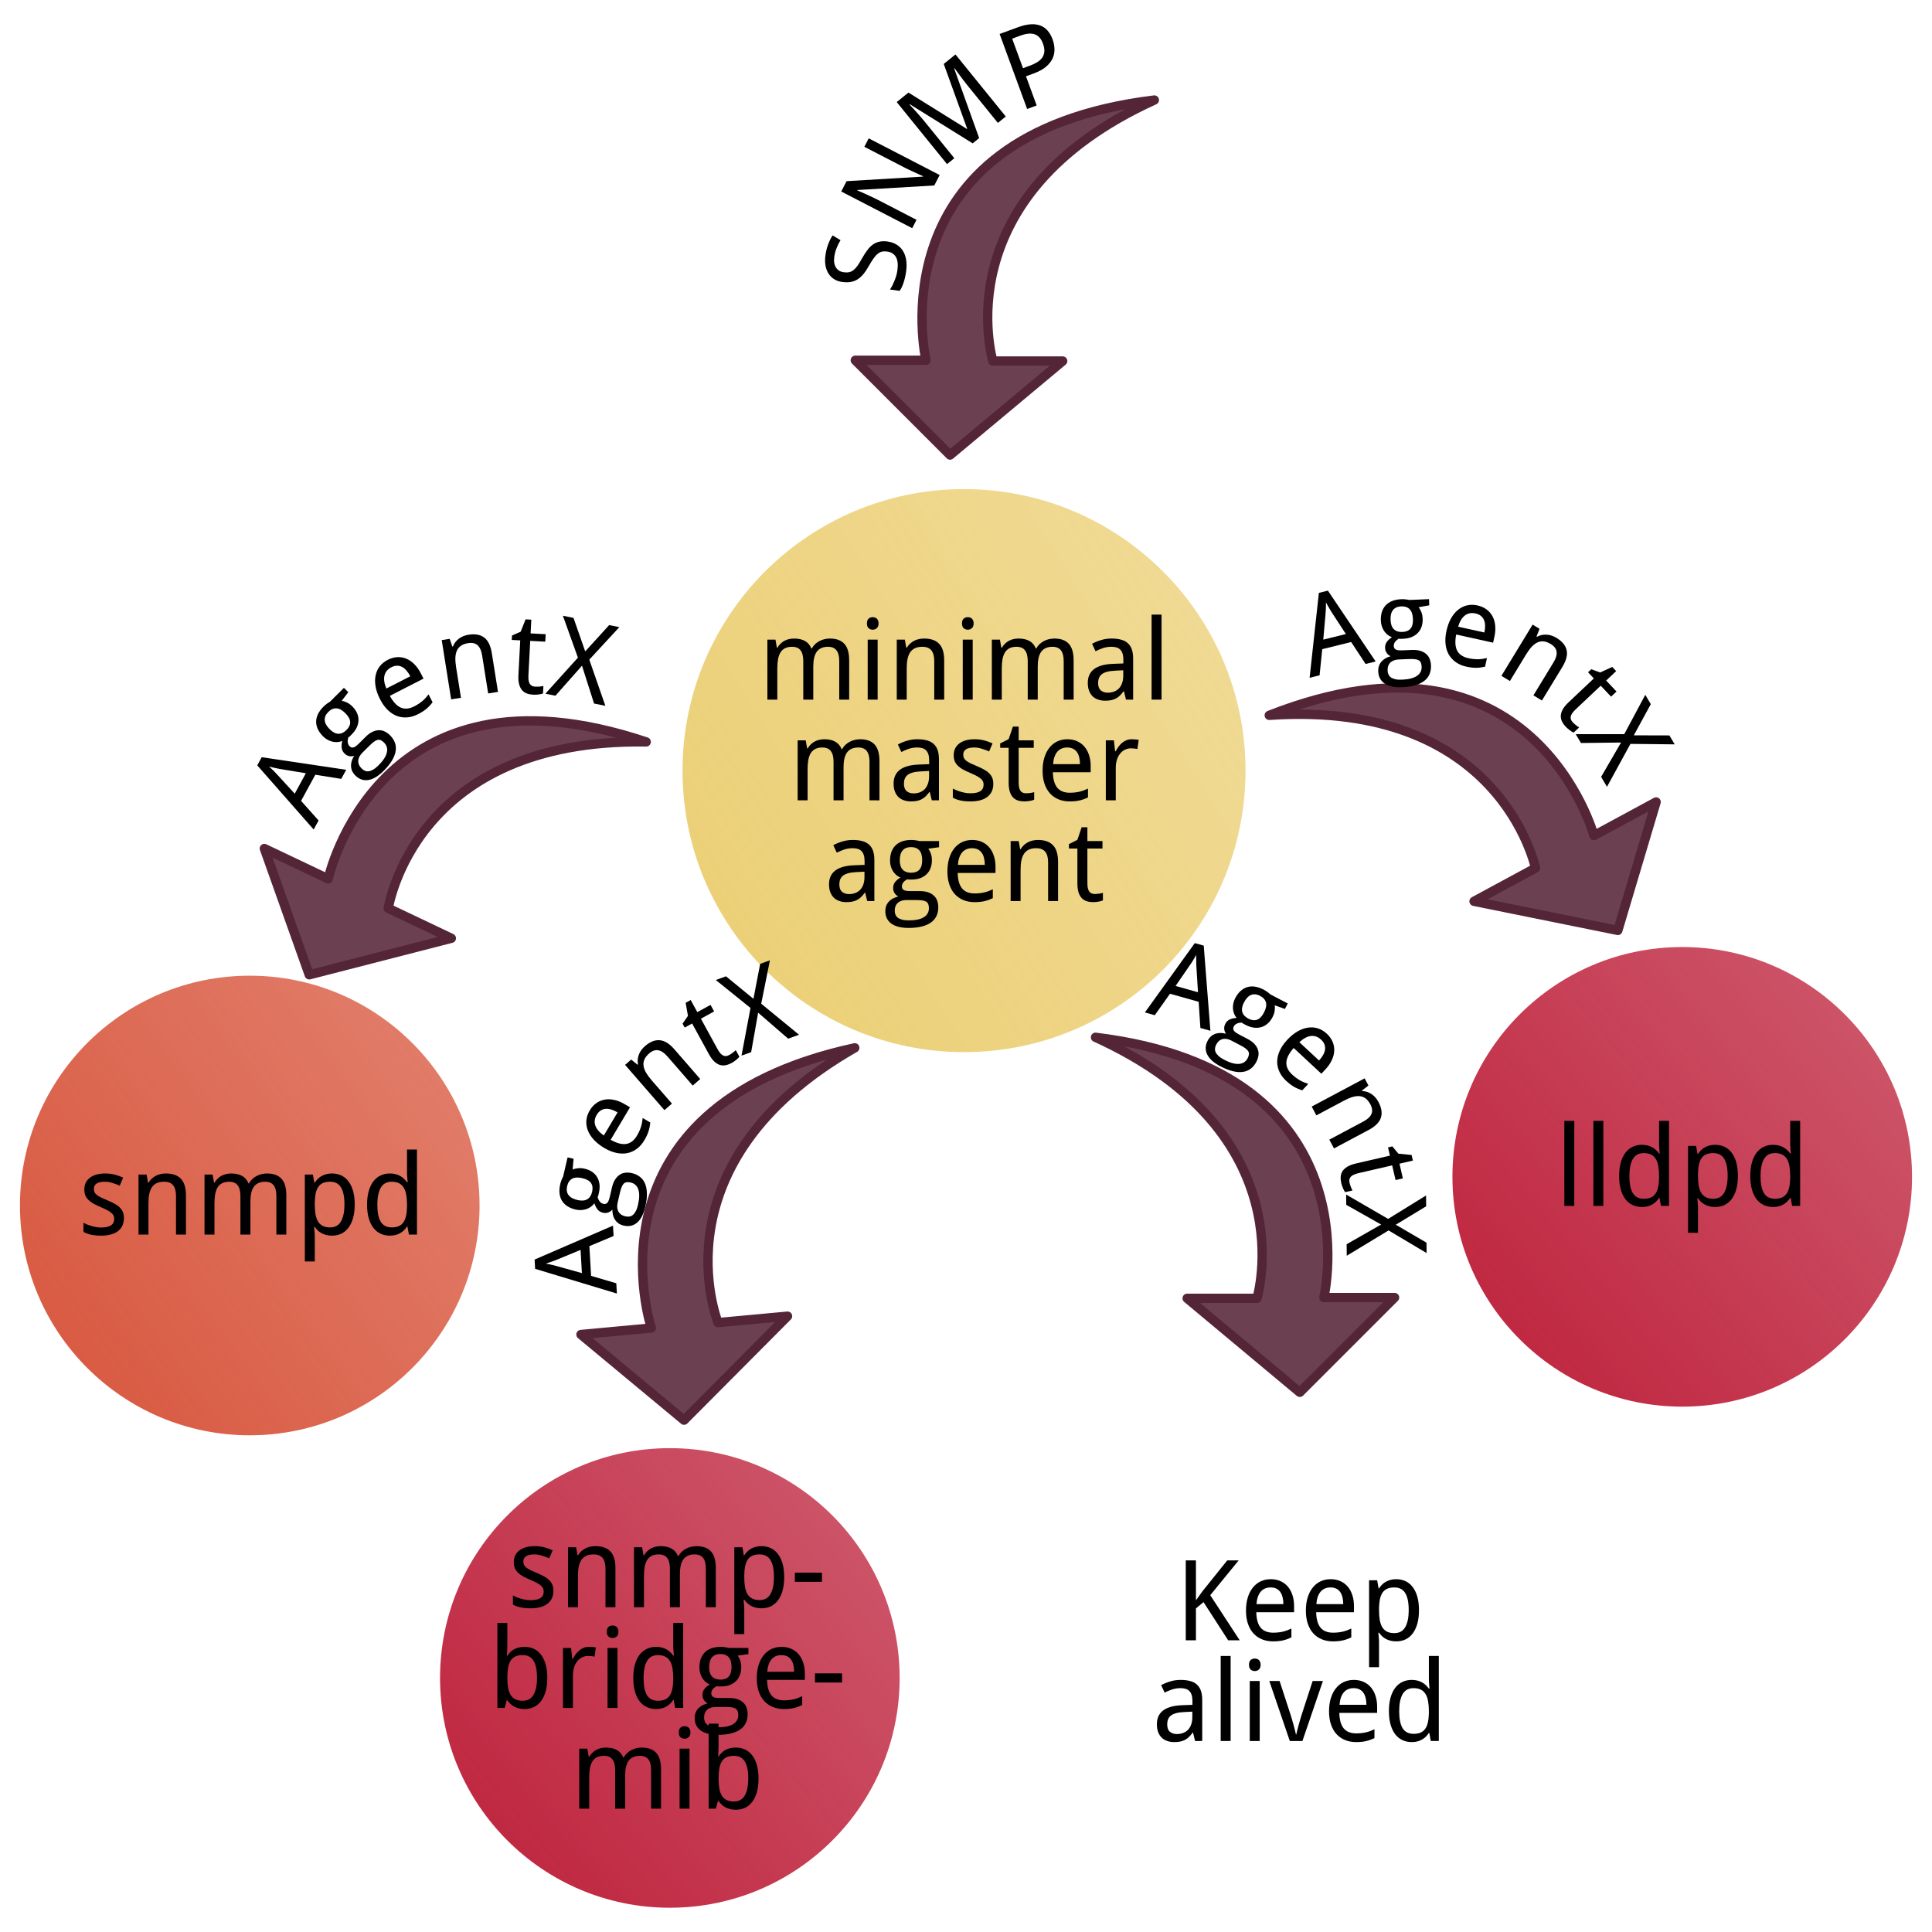 <?xml version="1.0" encoding="UTF-8" standalone="no"?>
<!-- Created with Inkscape (http://www.inkscape.org/) -->

<svg
   xmlns:dc="http://purl.org/dc/elements/1.1/"
   xmlns:cc="http://creativecommons.org/ns#"
   xmlns:rdf="http://www.w3.org/1999/02/22-rdf-syntax-ns#"
   xmlns:svg="http://www.w3.org/2000/svg"
   xmlns="http://www.w3.org/2000/svg"
   xmlns:xlink="http://www.w3.org/1999/xlink"
   xmlns:sodipodi="http://sodipodi.sourceforge.net/DTD/sodipodi-0.dtd"
   xmlns:inkscape="http://www.inkscape.org/namespaces/inkscape"
   width="300"
   height="300"
   id="svg2"
   version="1.1"
   inkscape:version="0.92.3 (2405546, 2018-03-11)"
   sodipodi:docname="minimal-snmpd.svg"
   inkscape:export-filename="/home/bernat/code/perso/www.luffy.cx/content/media/images/minimal-snmpd.png"
   inkscape:export-xdpi="66.540001"
   inkscape:export-ydpi="66.540001"
   viewBox="0 0 300 300">
  <defs
     id="defs4">
    <linearGradient
       id="linearGradient3884">
      <stop
         style="stop-color:#d95b43;stop-opacity:1;"
         offset="0"
         id="stop3886" />
      <stop
         style="stop-color:#d95b43;stop-opacity:0.8;"
         offset="1"
         id="stop3888" />
    </linearGradient>
    <linearGradient
       id="linearGradient3786">
      <stop
         style="stop-color:#c02942;stop-opacity:1;"
         offset="0"
         id="stop3788" />
      <stop
         style="stop-color:#c02942;stop-opacity:0.8;"
         offset="1"
         id="stop3790" />
    </linearGradient>
    <linearGradient
       id="linearGradient3776">
      <stop
         style="stop-color:#ecd078;stop-opacity:1;"
         offset="0"
         id="stop3778" />
      <stop
         style="stop-color:#ecd078;stop-opacity:0.8;"
         offset="1"
         id="stop3780" />
    </linearGradient>
    <linearGradient
       inkscape:collect="always"
       xlink:href="#linearGradient3776"
       id="linearGradient3784"
       x1="163.377"
       y1="337.667"
       x2="248.817"
       y2="284.129"
       gradientUnits="userSpaceOnUse" />
    <linearGradient
       inkscape:collect="always"
       xlink:href="#linearGradient3884"
       id="linearGradient3890"
       x1="164.387"
       y1="336.657"
       x2="244.776"
       y2="278.068"
       gradientUnits="userSpaceOnUse" />
    <linearGradient
       inkscape:collect="always"
       xlink:href="#linearGradient3786"
       id="linearGradient1159"
       gradientUnits="userSpaceOnUse"
       x1="164.387"
       y1="335.646"
       x2="240.735"
       y2="272.007" />
  </defs>
  <sodipodi:namedview
     id="base"
     pagecolor="#ffffff"
     bordercolor="#666666"
     borderopacity="1.0"
     inkscape:pageopacity="0.0"
     inkscape:pageshadow="2"
     inkscape:zoom="1"
     inkscape:cx="-76.008579"
     inkscape:cy="190.8493"
     inkscape:document-units="px"
     inkscape:current-layer="layer1"
     showgrid="false"
     inkscape:snap-global="true"
     showguides="false"
     inkscape:window-width="1912"
     inkscape:window-height="1056"
     inkscape:window-x="0"
     inkscape:window-y="16"
     inkscape:window-maximized="0"
     fit-margin-top="4"
     fit-margin-left="4"
     fit-margin-right="4"
     fit-margin-bottom="4"
     scale-x="1.333" />
  <g
     inkscape:label="Layer 1"
     inkscape:groupmode="layer"
     id="layer1"
     transform="translate(-69.13,-350.915)">
    <g
       id="g1149"
       transform="matrix(0.724,0,0,0.724,19.283,178.782)">
      <circle
         r="49.286"
         cy="307.362"
         cx="203.571"
         transform="matrix(1.225,0,0,1.225,26.234,26.511)"
         id="path2985"
         style="color:#000000;display:inline;overflow:visible;visibility:visible;fill:url(#linearGradient3784);fill-opacity:1;fill-rule:nonzero;stroke:none;stroke-width:2;marker:none;enable-background:accumulate" />
      <circle
         r="49.286"
         cy="307.362"
         cx="203.571"
         transform="translate(-81.155,188.938)"
         style="color:#000000;display:inline;overflow:visible;visibility:visible;fill:url(#linearGradient3890);fill-opacity:1;fill-rule:nonzero;stroke:none;stroke-width:2;marker:none;enable-background:accumulate"
         id="path3755" />
      <circle
         r="49.286"
         cy="307.362"
         cx="203.571"
         transform="translate(8.942,290.267)"
         style="color:#000000;display:inline;overflow:visible;visibility:visible;fill:url(#linearGradient1159);fill-opacity:1;fill-rule:nonzero;stroke:none;stroke-width:2;marker:none;enable-background:accumulate"
         id="path3757" />
      <use
         height="1052.362"
         width="744.094"
         transform="translate(134.689,-5.727)"
         id="use3759"
         xlink:href="#path3757"
         y="0"
         x="0" />
      <use
         height="1052.362"
         width="744.094"
         transform="translate(82.443,-101.747)"
         id="use3761"
         xlink:href="#use3759"
         y="0"
         x="0" />
      <g
         id="text3894"
         style="font-style:normal;font-variant:normal;font-weight:normal;font-stretch:normal;line-height:0%;font-family:'Droid Sans';-inkscape-font-specification:'Droid Sans';text-align:center;letter-spacing:0px;word-spacing:0px;text-anchor:middle;fill:#000000;fill-opacity:1;stroke:none"
         aria-label="minimal master agent">
        <path
           inkscape:connector-curvature="0"
           id="path999"
           style="font-size:24px;line-height:0.9"
           d="m 248.843,387.803 v -8.285 q 0,-1.523 -0.586,-2.285 -0.586,-0.762 -1.816,-0.762 -0.855,0 -1.453,0.281 -0.598,0.27 -0.984,0.809 -0.375,0.527 -0.551,1.324 -0.176,0.785 -0.176,1.816 v 7.102 h -2.145 v -8.285 q 0,-1.523 -0.586,-2.285 -0.574,-0.762 -1.805,-0.762 -0.902,0 -1.512,0.305 -0.609,0.305 -0.984,0.902 -0.363,0.598 -0.527,1.465 -0.152,0.867 -0.152,1.992 v 6.668 h -2.133 v -12.867 h 1.734 l 0.305,1.734 h 0.117 q 0.281,-0.504 0.668,-0.867 0.387,-0.375 0.844,-0.621 0.469,-0.246 0.984,-0.363 0.527,-0.117 1.066,-0.117 1.406,0 2.332,0.516 0.938,0.516 1.383,1.617 h 0.094 q 0.305,-0.551 0.727,-0.949 0.434,-0.398 0.938,-0.656 0.516,-0.27 1.078,-0.398 0.562,-0.129 1.148,-0.129 2.051,0 3.082,1.125 1.043,1.113 1.043,3.574 v 8.402 z" />
        <path
           inkscape:connector-curvature="0"
           id="path1001"
           style="font-size:24px;line-height:0.9"
           d="M 257.081,387.803 H 254.948 v -12.867 h 2.133 z m -2.297,-16.348 q 0,-0.703 0.352,-1.02 0.363,-0.316 0.891,-0.316 0.258,0 0.48,0.082 0.234,0.07 0.398,0.234 0.176,0.164 0.27,0.422 0.105,0.246 0.105,0.598 0,0.68 -0.375,1.02 -0.363,0.328 -0.879,0.328 -0.527,0 -0.891,-0.328 -0.352,-0.328 -0.352,-1.02 z" />
        <path
           inkscape:connector-curvature="0"
           id="path1003"
           style="font-size:24px;line-height:0.9"
           d="m 269.221,387.803 v -8.285 q 0,-1.523 -0.621,-2.285 -0.609,-0.762 -1.922,-0.762 -0.949,0 -1.594,0.305 -0.645,0.305 -1.043,0.902 -0.387,0.598 -0.562,1.465 -0.164,0.867 -0.164,1.992 v 6.668 h -2.133 v -12.867 h 1.734 l 0.305,1.734 h 0.117 q 0.293,-0.504 0.691,-0.867 0.41,-0.375 0.891,-0.621 0.48,-0.246 1.02,-0.363 0.539,-0.117 1.102,-0.117 2.145,0 3.223,1.125 1.09,1.113 1.09,3.574 v 8.402 z" />
        <path
           inkscape:connector-curvature="0"
           id="path1005"
           style="font-size:24px;line-height:0.9"
           d="m 277.471,387.803 h -2.133 v -12.867 h 2.133 z m -2.297,-16.348 q 0,-0.703 0.352,-1.02 0.363,-0.316 0.891,-0.316 0.258,0 0.48,0.082 0.234,0.07 0.398,0.234 0.176,0.164 0.27,0.422 0.105,0.246 0.105,0.598 0,0.68 -0.375,1.02 -0.363,0.328 -0.879,0.328 -0.527,0 -0.891,-0.328 -0.352,-0.328 -0.352,-1.02 z" />
        <path
           inkscape:connector-curvature="0"
           id="path1007"
           style="font-size:24px;line-height:0.9"
           d="m 296.983,387.803 v -8.285 q 0,-1.523 -0.586,-2.285 -0.586,-0.762 -1.816,-0.762 -0.855,0 -1.453,0.281 -0.598,0.27 -0.984,0.809 -0.375,0.527 -0.551,1.324 -0.176,0.785 -0.176,1.816 v 7.102 h -2.145 v -8.285 q 0,-1.523 -0.586,-2.285 -0.574,-0.762 -1.805,-0.762 -0.902,0 -1.512,0.305 -0.609,0.305 -0.984,0.902 -0.363,0.598 -0.527,1.465 -0.152,0.867 -0.152,1.992 v 6.668 H 281.573 v -12.867 h 1.734 l 0.305,1.734 h 0.117 q 0.281,-0.504 0.668,-0.867 0.387,-0.375 0.844,-0.621 0.469,-0.246 0.984,-0.363 0.527,-0.117 1.066,-0.117 1.406,0 2.332,0.516 0.938,0.516 1.383,1.617 h 0.094 q 0.305,-0.551 0.727,-0.949 0.434,-0.398 0.938,-0.656 0.516,-0.27 1.078,-0.398 0.562,-0.129 1.148,-0.129 2.051,0 3.082,1.125 1.043,1.113 1.043,3.574 v 8.402 z" />
        <path
           inkscape:connector-curvature="0"
           id="path1009"
           style="font-size:24px;line-height:0.9"
           d="m 310.343,387.803 -0.434,-1.781 h -0.094 q -0.387,0.527 -0.773,0.914 -0.387,0.375 -0.844,0.621 -0.457,0.246 -1.02,0.363 -0.562,0.117 -1.301,0.117 -0.809,0 -1.488,-0.234 -0.68,-0.223 -1.184,-0.691 -0.492,-0.48 -0.773,-1.195 -0.281,-0.727 -0.281,-1.711 0,-1.922 1.348,-2.953 1.359,-1.031 4.125,-1.125 l 2.156,-0.082 v -0.809 q 0,-0.785 -0.176,-1.312 -0.164,-0.527 -0.492,-0.844 -0.316,-0.328 -0.797,-0.469 -0.469,-0.141 -1.078,-0.141 -0.973,0 -1.816,0.281 -0.832,0.281 -1.605,0.68 l -0.75,-1.605 q 0.867,-0.469 1.934,-0.797 1.066,-0.328 2.238,-0.328 1.195,0 2.062,0.246 0.879,0.234 1.441,0.762 0.574,0.516 0.855,1.324 0.281,0.809 0.281,1.957 v 8.812 z m -3.914,-1.488 q 0.715,0 1.324,-0.223 0.609,-0.223 1.055,-0.668 0.445,-0.457 0.691,-1.137 0.258,-0.691 0.258,-1.617 v -1.16 l -1.676,0.082 q -1.055,0.047 -1.77,0.234 -0.715,0.188 -1.148,0.527 -0.422,0.328 -0.609,0.809 -0.188,0.469 -0.188,1.066 0,1.078 0.562,1.582 0.574,0.504 1.5,0.504 z" />
        <path
           inkscape:connector-curvature="0"
           id="path1011"
           style="font-size:24px;line-height:0.9"
           d="m 317.971,387.803 h -2.133 v -18.234 h 2.133 z" />
        <path
           inkscape:connector-curvature="0"
           id="path1013"
           style="font-size:24px;line-height:0.9"
           d="m 255.335,409.403 v -8.285 q 0,-1.523 -0.586,-2.285 -0.586,-0.762 -1.816,-0.762 -0.855,0 -1.453,0.281 -0.598,0.27 -0.984,0.809 -0.375,0.527 -0.551,1.324 -0.176,0.785 -0.176,1.816 v 7.102 h -2.145 v -8.285 q 0,-1.523 -0.586,-2.285 -0.574,-0.762 -1.805,-0.762 -0.902,0 -1.512,0.305 -0.609,0.305 -0.984,0.902 -0.363,0.598 -0.527,1.465 -0.152,0.867 -0.152,1.992 v 6.668 h -2.133 v -12.867 h 1.734 l 0.305,1.734 h 0.117 q 0.281,-0.504 0.668,-0.867 0.387,-0.375 0.844,-0.621 0.469,-0.246 0.984,-0.363 0.527,-0.117 1.066,-0.117 1.406,0 2.332,0.516 0.938,0.516 1.383,1.617 h 0.094 q 0.305,-0.551 0.727,-0.949 0.434,-0.398 0.938,-0.656 0.516,-0.27 1.078,-0.398 0.562,-0.129 1.148,-0.129 2.051,0 3.082,1.125 1.043,1.113 1.043,3.574 v 8.402 z" />
        <path
           inkscape:connector-curvature="0"
           id="path1015"
           style="font-size:24px;line-height:0.9"
           d="m 268.694,409.403 -0.434,-1.781 h -0.094 q -0.387,0.527 -0.773,0.914 -0.387,0.375 -0.844,0.621 -0.457,0.246 -1.02,0.363 -0.562,0.117 -1.301,0.117 -0.809,0 -1.488,-0.234 -0.68,-0.223 -1.184,-0.691 -0.492,-0.48 -0.773,-1.195 -0.281,-0.727 -0.281,-1.711 0,-1.922 1.348,-2.953 1.359,-1.031 4.125,-1.125 l 2.156,-0.082 v -0.809 q 0,-0.785 -0.176,-1.312 -0.164,-0.527 -0.492,-0.844 -0.316,-0.328 -0.797,-0.469 -0.469,-0.141 -1.078,-0.141 -0.973,0 -1.816,0.281 -0.832,0.281 -1.605,0.68 l -0.75,-1.605 q 0.867,-0.469 1.934,-0.797 1.066,-0.328 2.238,-0.328 1.195,0 2.062,0.246 0.879,0.234 1.441,0.762 0.574,0.516 0.855,1.324 0.281,0.809 0.281,1.957 v 8.812 z m -3.914,-1.488 q 0.715,0 1.324,-0.223 0.609,-0.223 1.055,-0.668 0.445,-0.457 0.691,-1.137 0.258,-0.691 0.258,-1.617 v -1.16 l -1.676,0.082 q -1.055,0.047 -1.77,0.234 -0.715,0.188 -1.148,0.527 -0.422,0.328 -0.609,0.809 -0.188,0.469 -0.188,1.066 0,1.078 0.562,1.582 0.574,0.504 1.5,0.504 z" />
        <path
           inkscape:connector-curvature="0"
           id="path1017"
           style="font-size:24px;line-height:0.9"
           d="m 281.889,405.876 q 0,0.938 -0.34,1.641 -0.34,0.703 -0.984,1.184 -0.633,0.469 -1.535,0.703 -0.902,0.234 -2.027,0.234 -1.277,0 -2.191,-0.211 -0.914,-0.199 -1.605,-0.598 v -1.945 q 0.363,0.188 0.809,0.375 0.445,0.176 0.938,0.316 0.492,0.141 1.008,0.234 0.527,0.082 1.043,0.082 0.762,0 1.289,-0.129 0.539,-0.129 0.867,-0.363 0.34,-0.246 0.492,-0.586 0.152,-0.352 0.152,-0.773 0,-0.363 -0.117,-0.656 -0.117,-0.293 -0.434,-0.574 -0.305,-0.293 -0.844,-0.586 -0.539,-0.293 -1.383,-0.656 -0.844,-0.363 -1.523,-0.715 -0.668,-0.352 -1.137,-0.785 -0.469,-0.434 -0.727,-0.996 -0.246,-0.574 -0.246,-1.359 0,-0.82 0.316,-1.453 0.328,-0.645 0.914,-1.078 0.586,-0.434 1.406,-0.656 0.82,-0.223 1.828,-0.223 1.137,0 2.074,0.246 0.949,0.246 1.793,0.645 l -0.738,1.723 q -0.762,-0.34 -1.57,-0.586 -0.797,-0.258 -1.629,-0.258 -1.195,0 -1.77,0.398 -0.574,0.387 -0.574,1.113 0,0.41 0.129,0.715 0.141,0.305 0.469,0.574 0.328,0.27 0.879,0.551 0.551,0.27 1.371,0.609 0.844,0.352 1.5,0.703 0.668,0.352 1.137,0.797 0.469,0.434 0.715,0.996 0.246,0.562 0.246,1.348 z" />
        <path
           inkscape:connector-curvature="0"
           id="path1019"
           style="font-size:24px;line-height:0.9"
           d="m 288.909,407.892 q 0.211,0 0.469,-0.023 0.27,-0.023 0.516,-0.059 0.246,-0.035 0.445,-0.082 0.211,-0.047 0.316,-0.082 v 1.617 q -0.152,0.07 -0.387,0.141 -0.234,0.07 -0.516,0.117 -0.281,0.059 -0.586,0.082 -0.305,0.035 -0.598,0.035 -0.727,0 -1.348,-0.188 -0.621,-0.188 -1.078,-0.645 -0.445,-0.457 -0.703,-1.23 -0.258,-0.785 -0.258,-1.969 v -7.465 h -1.816 v -0.949 l 1.816,-0.914 0.914,-2.695 h 1.23 v 2.953 h 3.234 v 1.605 h -3.234 v 7.465 q 0,1.137 0.363,1.711 0.375,0.574 1.219,0.574 z" />
        <path
           inkscape:connector-curvature="0"
           id="path1021"
           style="font-size:24px;line-height:0.9"
           d="m 298.26,409.638 q -1.289,0 -2.355,-0.434 -1.066,-0.434 -1.84,-1.266 -0.762,-0.832 -1.184,-2.062 -0.422,-1.23 -0.422,-2.812 0,-1.594 0.387,-2.848 0.387,-1.254 1.09,-2.121 0.703,-0.879 1.676,-1.336 0.984,-0.457 2.168,-0.457 1.16,0 2.086,0.422 0.926,0.41 1.57,1.172 0.645,0.75 0.984,1.816 0.352,1.055 0.352,2.344 V 403.38 h -8.109 q 0.059,2.262 0.949,3.328 0.902,1.066 2.672,1.066 0.598,0 1.102,-0.059 0.516,-0.059 0.984,-0.164 0.48,-0.117 0.926,-0.281 0.445,-0.176 0.902,-0.387 v 1.898 q -0.469,0.223 -0.926,0.387 -0.445,0.164 -0.926,0.27 -0.469,0.105 -0.984,0.152 -0.504,0.047 -1.102,0.047 z m -0.527,-11.566 q -1.336,0 -2.121,0.914 -0.773,0.914 -0.902,2.66 h 5.766 q 0,-0.797 -0.164,-1.453 -0.152,-0.668 -0.492,-1.137 -0.328,-0.469 -0.844,-0.727 -0.516,-0.258 -1.242,-0.258 z" />
        <path
           inkscape:connector-curvature="0"
           id="path1023"
           style="font-size:24px;line-height:0.9"
           d="m 311.585,396.302 q 0.34,0 0.762,0.035 0.422,0.023 0.727,0.082 l -0.281,1.969 q -0.328,-0.059 -0.68,-0.094 -0.34,-0.047 -0.645,-0.047 -0.738,0 -1.348,0.305 -0.609,0.293 -1.055,0.855 -0.434,0.551 -0.68,1.336 -0.234,0.773 -0.234,1.723 v 6.938 h -2.133 v -12.867 h 1.734 l 0.258,2.355 h 0.094 q 0.293,-0.504 0.621,-0.973 0.34,-0.469 0.75,-0.82 0.422,-0.363 0.938,-0.574 0.516,-0.223 1.172,-0.223 z" />
        <path
           inkscape:connector-curvature="0"
           id="path1025"
           style="font-size:24px;line-height:0.9"
           d="m 254.843,431.003 -0.434,-1.781 h -0.094 q -0.387,0.527 -0.773,0.914 -0.387,0.375 -0.844,0.621 -0.457,0.246 -1.02,0.363 -0.562,0.117 -1.301,0.117 -0.809,0 -1.488,-0.234 -0.68,-0.223 -1.184,-0.691 -0.492,-0.48 -0.773,-1.195 -0.281,-0.727 -0.281,-1.711 0,-1.922 1.348,-2.953 1.359,-1.031 4.125,-1.125 l 2.156,-0.082 v -0.809 q 0,-0.785 -0.176,-1.312 -0.164,-0.527 -0.492,-0.844 -0.316,-0.328 -0.797,-0.469 -0.469,-0.141 -1.078,-0.141 -0.973,0 -1.816,0.281 -0.832,0.281 -1.605,0.68 l -0.75,-1.605 q 0.867,-0.469 1.934,-0.797 1.066,-0.328 2.238,-0.328 1.195,0 2.062,0.246 0.879,0.234 1.441,0.762 0.574,0.516 0.855,1.324 0.281,0.809 0.281,1.957 v 8.812 z m -3.914,-1.488 q 0.715,0 1.324,-0.223 0.609,-0.223 1.055,-0.668 0.445,-0.457 0.691,-1.137 0.258,-0.691 0.258,-1.617 v -1.16 l -1.676,0.082 q -1.055,0.047 -1.77,0.234 -0.715,0.188 -1.148,0.527 -0.422,0.328 -0.609,0.809 -0.188,0.469 -0.188,1.066 0,1.078 0.562,1.582 0.574,0.504 1.5,0.504 z" />
        <path
           inkscape:connector-curvature="0"
           id="path1027"
           style="font-size:24px;line-height:0.9"
           d="m 270.253,418.136 v 1.324 l -2.309,0.316 q 0.328,0.41 0.551,1.055 0.223,0.633 0.223,1.441 0,0.891 -0.281,1.652 -0.27,0.75 -0.832,1.301 -0.551,0.551 -1.371,0.867 -0.82,0.305 -1.91,0.305 -0.258,0 -0.516,0 -0.258,-0.012 -0.422,-0.047 -0.199,0.117 -0.398,0.27 -0.188,0.141 -0.352,0.328 -0.152,0.188 -0.258,0.422 -0.094,0.234 -0.094,0.516 0,0.316 0.141,0.516 0.141,0.188 0.375,0.293 0.246,0.105 0.574,0.141 0.328,0.035 0.691,0.035 h 2.062 q 1.09,0 1.84,0.281 0.75,0.27 1.219,0.738 0.48,0.469 0.691,1.113 0.211,0.633 0.211,1.348 0,1.031 -0.387,1.852 -0.375,0.82 -1.16,1.383 -0.785,0.574 -1.992,0.879 -1.195,0.305 -2.824,0.305 -1.254,0 -2.191,-0.246 -0.938,-0.246 -1.559,-0.715 -0.621,-0.469 -0.938,-1.137 -0.305,-0.656 -0.305,-1.488 0,-0.703 0.223,-1.242 0.234,-0.527 0.621,-0.914 0.387,-0.387 0.891,-0.633 0.516,-0.246 1.066,-0.375 -0.492,-0.223 -0.809,-0.703 -0.316,-0.48 -0.316,-1.102 0,-0.715 0.375,-1.23 0.375,-0.527 1.184,-1.02 -0.504,-0.211 -0.926,-0.574 -0.41,-0.375 -0.703,-0.844 -0.281,-0.48 -0.445,-1.043 -0.152,-0.562 -0.152,-1.16 0,-1.043 0.293,-1.863 0.293,-0.82 0.867,-1.395 0.574,-0.574 1.43,-0.879 0.855,-0.305 1.992,-0.305 0.434,0 0.891,0.07 0.469,0.059 0.785,0.164 z m -9.504,14.977 q 0,0.434 0.152,0.809 0.152,0.375 0.492,0.645 0.352,0.27 0.914,0.422 0.574,0.164 1.418,0.164 2.18,0 3.258,-0.68 1.09,-0.668 1.09,-1.934 0,-0.539 -0.141,-0.879 -0.141,-0.34 -0.469,-0.539 -0.316,-0.188 -0.844,-0.258 -0.527,-0.07 -1.289,-0.07 h -2.062 q -0.41,0 -0.855,0.094 -0.445,0.094 -0.82,0.352 -0.363,0.258 -0.609,0.703 -0.234,0.457 -0.234,1.172 z m 1.078,-10.84 q 0,1.348 0.633,2.004 0.633,0.656 1.793,0.656 1.172,0 1.77,-0.645 0.609,-0.656 0.609,-2.051 0,-1.441 -0.621,-2.121 -0.609,-0.68 -1.781,-0.68 -1.16,0 -1.781,0.703 -0.621,0.703 -0.621,2.133 z" />
        <path
           inkscape:connector-curvature="0"
           id="path1029"
           style="font-size:24px;line-height:0.9"
           d="m 277.846,431.238 q -1.289,0 -2.355,-0.434 -1.066,-0.434 -1.84,-1.266 -0.762,-0.832 -1.184,-2.062 -0.422,-1.23 -0.422,-2.812 0,-1.594 0.387,-2.848 0.387,-1.254 1.09,-2.121 0.703,-0.879 1.676,-1.336 0.984,-0.457 2.168,-0.457 1.16,0 2.086,0.422 0.926,0.41 1.57,1.172 0.645,0.75 0.984,1.816 0.352,1.055 0.352,2.344 V 424.98 h -8.109 q 0.059,2.262 0.949,3.328 0.902,1.066 2.672,1.066 0.598,0 1.102,-0.059 0.516,-0.059 0.984,-0.164 0.48,-0.117 0.926,-0.281 0.445,-0.176 0.902,-0.387 v 1.898 q -0.469,0.223 -0.926,0.387 -0.445,0.164 -0.926,0.27 -0.469,0.105 -0.984,0.152 -0.504,0.047 -1.102,0.047 z m -0.527,-11.566 q -1.336,0 -2.121,0.914 -0.773,0.914 -0.902,2.66 h 5.766 q 0,-0.797 -0.164,-1.453 -0.152,-0.668 -0.492,-1.137 -0.328,-0.469 -0.844,-0.727 -0.516,-0.258 -1.242,-0.258 z" />
        <path
           inkscape:connector-curvature="0"
           id="path1031"
           style="font-size:24px;line-height:0.9"
           d="m 293.643,431.003 v -8.285 q 0,-1.523 -0.621,-2.285 -0.609,-0.762 -1.922,-0.762 -0.949,0 -1.594,0.305 -0.645,0.305 -1.043,0.902 -0.387,0.598 -0.562,1.465 -0.164,0.867 -0.164,1.992 v 6.668 h -2.133 v -12.867 h 1.734 l 0.305,1.734 h 0.117 q 0.293,-0.504 0.691,-0.867 0.41,-0.375 0.891,-0.621 0.48,-0.246 1.02,-0.363 0.539,-0.117 1.102,-0.117 2.145,0 3.223,1.125 1.09,1.113 1.09,3.574 v 8.402 z" />
        <path
           inkscape:connector-curvature="0"
           id="path1033"
           style="font-size:24px;line-height:0.9"
           d="m 303.651,429.492 q 0.211,0 0.469,-0.023 0.27,-0.023 0.516,-0.059 0.246,-0.035 0.445,-0.082 0.211,-0.047 0.316,-0.082 v 1.617 q -0.152,0.07 -0.387,0.141 -0.234,0.07 -0.516,0.117 -0.281,0.059 -0.586,0.082 -0.305,0.035 -0.598,0.035 -0.727,0 -1.348,-0.188 -0.621,-0.188 -1.078,-0.645 -0.445,-0.457 -0.703,-1.23 -0.258,-0.785 -0.258,-1.969 v -7.465 h -1.816 v -0.949 l 1.816,-0.914 0.914,-2.695 h 1.23 v 2.953 h 3.234 v 1.605 h -3.234 v 7.465 q 0,1.137 0.363,1.711 0.375,0.574 1.219,0.574 z" />
      </g>
      <g
         id="text3902"
         style="font-style:normal;font-variant:normal;font-weight:normal;font-stretch:normal;line-height:0%;font-family:'Droid Sans';-inkscape-font-specification:'Droid Sans';text-align:center;letter-spacing:0px;word-spacing:0px;text-anchor:middle;fill:#000000;fill-opacity:1;stroke:none"
         aria-label="lldpd">
        <path
           inkscape:connector-curvature="0"
           id="path988"
           style="font-size:24px;line-height:0.85"
           d="m 406.49,496.389 h -2.133 V 478.155 h 2.133 z" />
        <path
           inkscape:connector-curvature="0"
           id="path990"
           style="font-size:24px;line-height:0.85"
           d="m 412.724,496.389 h -2.133 V 478.155 h 2.133 z" />
        <path
           inkscape:connector-curvature="0"
           id="path992"
           style="font-size:24px;line-height:0.85"
           d="m 424.771,494.666 h -0.094 q -0.258,0.398 -0.609,0.762 -0.34,0.352 -0.797,0.621 -0.445,0.27 -1.008,0.422 -0.562,0.152 -1.266,0.152 -1.09,0 -1.992,-0.422 -0.902,-0.422 -1.547,-1.254 -0.645,-0.844 -0.996,-2.086 -0.352,-1.242 -0.352,-2.883 0,-1.652 0.352,-2.895 0.352,-1.254 0.996,-2.098 0.645,-0.844 1.547,-1.266 0.902,-0.434 1.992,-0.434 0.691,0 1.254,0.152 0.562,0.152 1.008,0.41 0.457,0.258 0.809,0.598 0.352,0.34 0.609,0.715 h 0.141 q -0.035,-0.398 -0.07,-0.762 -0.023,-0.305 -0.047,-0.621 -0.023,-0.328 -0.023,-0.516 v -5.109 h 2.133 v 18.234 h -1.723 z m -3.363,0.188 q 0.891,0 1.5,-0.27 0.621,-0.27 0.996,-0.82 0.387,-0.551 0.562,-1.371 0.188,-0.832 0.211,-1.934 v -0.48 q 0,-1.184 -0.164,-2.098 -0.152,-0.926 -0.539,-1.547 -0.375,-0.633 -1.008,-0.949 -0.633,-0.328 -1.582,-0.328 -1.582,0 -2.332,1.277 -0.738,1.277 -0.738,3.668 0,2.449 0.738,3.656 0.75,1.195 2.355,1.195 z" />
        <path
           inkscape:connector-curvature="0"
           id="path994"
           style="font-size:24px;line-height:0.85"
           d="m 436.701,496.623 q -0.691,0 -1.254,-0.152 -0.562,-0.152 -1.02,-0.398 -0.445,-0.258 -0.797,-0.598 -0.34,-0.34 -0.609,-0.715 h -0.141 q 0.035,0.398 0.07,0.762 0.023,0.305 0.047,0.633 0.023,0.316 0.023,0.504 v 5.496 h -2.133 v -18.633 h 1.734 l 0.305,1.734 h 0.094 q 0.27,-0.41 0.609,-0.762 0.34,-0.363 0.785,-0.621 0.457,-0.27 1.02,-0.422 0.562,-0.164 1.266,-0.164 1.102,0 2.004,0.422 0.902,0.422 1.535,1.266 0.645,0.832 0.996,2.074 0.352,1.242 0.352,2.883 0,1.652 -0.352,2.906 -0.352,1.242 -0.996,2.086 -0.633,0.844 -1.535,1.277 -0.902,0.422 -2.004,0.422 z m -0.41,-11.566 q -0.891,0 -1.512,0.27 -0.609,0.27 -0.996,0.82 -0.375,0.551 -0.562,1.371 -0.176,0.82 -0.199,1.934 v 0.48 q 0,1.184 0.152,2.109 0.164,0.914 0.539,1.547 0.387,0.621 1.02,0.949 0.633,0.316 1.582,0.316 1.582,0 2.32,-1.277 0.75,-1.277 0.75,-3.668 0,-2.438 -0.75,-3.645 -0.738,-1.207 -2.344,-1.207 z" />
        <path
           inkscape:connector-curvature="0"
           id="path996"
           style="font-size:24px;line-height:0.85"
           d="m 452.896,494.666 h -0.094 q -0.258,0.398 -0.609,0.762 -0.34,0.352 -0.797,0.621 -0.445,0.27 -1.008,0.422 -0.562,0.152 -1.266,0.152 -1.09,0 -1.992,-0.422 -0.902,-0.422 -1.547,-1.254 -0.645,-0.844 -0.996,-2.086 -0.352,-1.242 -0.352,-2.883 0,-1.652 0.352,-2.895 0.352,-1.254 0.996,-2.098 0.645,-0.844 1.547,-1.266 0.902,-0.434 1.992,-0.434 0.691,0 1.254,0.152 0.562,0.152 1.008,0.41 0.457,0.258 0.809,0.598 0.352,0.34 0.609,0.715 h 0.141 q -0.035,-0.398 -0.07,-0.762 -0.023,-0.305 -0.047,-0.621 -0.023,-0.328 -0.023,-0.516 v -5.109 h 2.133 v 18.234 h -1.723 z m -3.363,0.188 q 0.891,0 1.5,-0.27 0.621,-0.27 0.996,-0.82 0.387,-0.551 0.562,-1.371 0.188,-0.832 0.211,-1.934 v -0.48 q 0,-1.184 -0.164,-2.098 -0.152,-0.926 -0.539,-1.547 -0.375,-0.633 -1.008,-0.949 -0.633,-0.328 -1.582,-0.328 -1.582,0 -2.332,1.277 -0.738,1.277 -0.738,3.668 0,2.449 0.738,3.656 0.75,1.195 2.355,1.195 z" />
      </g>
      <g
         id="text3915"
         style="font-style:normal;font-variant:normal;font-weight:normal;font-stretch:normal;line-height:0%;font-family:'Droid Sans';-inkscape-font-specification:'Droid Sans';text-align:center;letter-spacing:0px;word-spacing:0px;text-anchor:middle;fill:#000000;fill-opacity:1;stroke:none"
         aria-label="Keep alived">
        <path
           inkscape:connector-curvature="0"
           id="path967"
           style="font-size:24px;line-height:0.9"
           d="m 334.734,589.551 h -2.473 l -5.285,-8.18 -1.629,1.336 v 6.844 h -2.18 v -17.133 h 2.18 v 8.566 l 1.418,-1.969 5.297,-6.598 h 2.449 l -6.094,7.465 z" />
        <path
           inkscape:connector-curvature="0"
           id="path969"
           style="font-size:24px;line-height:0.9"
           d="m 341.883,589.785 q -1.289,0 -2.355,-0.434 -1.066,-0.434 -1.84,-1.266 -0.762,-0.832 -1.184,-2.062 -0.422,-1.23 -0.422,-2.812 0,-1.594 0.387,-2.848 0.387,-1.254 1.09,-2.121 0.703,-0.879 1.676,-1.336 0.984,-0.457 2.168,-0.457 1.16,0 2.086,0.422 0.926,0.41 1.57,1.172 0.645,0.75 0.984,1.816 0.352,1.055 0.352,2.344 v 1.324 h -8.109 q 0.059,2.262 0.949,3.328 0.902,1.066 2.672,1.066 0.598,0 1.102,-0.059 0.516,-0.059 0.984,-0.164 0.48,-0.117 0.926,-0.281 0.445,-0.176 0.902,-0.387 v 1.898 q -0.469,0.223 -0.926,0.387 -0.445,0.164 -0.926,0.27 -0.469,0.105 -0.984,0.152 -0.504,0.047 -1.102,0.047 z m -0.527,-11.566 q -1.336,0 -2.121,0.914 -0.773,0.914 -0.902,2.66 h 5.766 q 0,-0.797 -0.164,-1.453 -0.152,-0.668 -0.492,-1.137 -0.328,-0.469 -0.844,-0.727 -0.516,-0.258 -1.242,-0.258 z" />
        <path
           inkscape:connector-curvature="0"
           id="path971"
           style="font-size:24px;line-height:0.9"
           d="m 354.726,589.785 q -1.289,0 -2.355,-0.434 -1.066,-0.434 -1.84,-1.266 -0.762,-0.832 -1.184,-2.062 -0.422,-1.23 -0.422,-2.812 0,-1.594 0.387,-2.848 0.387,-1.254 1.09,-2.121 0.703,-0.879 1.676,-1.336 0.984,-0.457 2.168,-0.457 1.16,0 2.086,0.422 0.926,0.41 1.57,1.172 0.645,0.75 0.984,1.816 0.352,1.055 0.352,2.344 v 1.324 h -8.109 q 0.059,2.262 0.949,3.328 0.902,1.066 2.672,1.066 0.598,0 1.102,-0.059 0.516,-0.059 0.984,-0.164 0.48,-0.117 0.926,-0.281 0.445,-0.176 0.902,-0.387 v 1.898 q -0.469,0.223 -0.926,0.387 -0.445,0.164 -0.926,0.27 -0.469,0.105 -0.984,0.152 -0.504,0.047 -1.102,0.047 z m -0.527,-11.566 q -1.336,0 -2.121,0.914 -0.773,0.914 -0.902,2.66 h 5.766 q 0,-0.797 -0.164,-1.453 -0.152,-0.668 -0.492,-1.137 -0.328,-0.469 -0.844,-0.727 -0.516,-0.258 -1.242,-0.258 z" />
        <path
           inkscape:connector-curvature="0"
           id="path973"
           style="font-size:24px;line-height:0.9"
           d="m 368.297,589.785 q -0.691,0 -1.254,-0.152 -0.562,-0.152 -1.02,-0.398 -0.445,-0.258 -0.797,-0.598 -0.34,-0.34 -0.609,-0.715 h -0.141 q 0.035,0.398 0.07,0.762 0.023,0.305 0.047,0.633 0.023,0.316 0.023,0.504 v 5.496 h -2.133 v -18.633 h 1.734 l 0.305,1.734 h 0.094 q 0.27,-0.41 0.609,-0.762 0.34,-0.363 0.785,-0.621 0.457,-0.27 1.02,-0.422 0.562,-0.164 1.266,-0.164 1.102,0 2.004,0.422 0.902,0.422 1.535,1.266 0.645,0.832 0.996,2.074 0.352,1.242 0.352,2.883 0,1.652 -0.352,2.906 -0.352,1.242 -0.996,2.086 -0.633,0.844 -1.535,1.277 -0.902,0.422 -2.004,0.422 z m -0.41,-11.566 q -0.891,0 -1.512,0.27 -0.609,0.27 -0.996,0.82 -0.375,0.551 -0.562,1.371 -0.176,0.82 -0.199,1.934 v 0.48 q 0,1.184 0.152,2.109 0.164,0.914 0.539,1.547 0.387,0.621 1.02,0.949 0.633,0.316 1.582,0.316 1.582,0 2.32,-1.277 0.75,-1.277 0.75,-3.668 0,-2.438 -0.75,-3.645 -0.738,-1.207 -2.344,-1.207 z" />
        <path
           inkscape:connector-curvature="0"
           id="path975"
           style="font-size:24px;line-height:0.9"
           d="m 325.16,611.151 -0.434,-1.781 h -0.094 q -0.387,0.527 -0.773,0.914 -0.387,0.375 -0.844,0.621 -0.457,0.246 -1.02,0.363 -0.562,0.117 -1.301,0.117 -0.809,0 -1.488,-0.234 -0.68,-0.223 -1.184,-0.691 -0.492,-0.48 -0.773,-1.195 -0.281,-0.727 -0.281,-1.711 0,-1.922 1.348,-2.953 1.359,-1.031 4.125,-1.125 l 2.156,-0.082 v -0.809 q 0,-0.785 -0.176,-1.312 -0.164,-0.527 -0.492,-0.844 -0.316,-0.328 -0.797,-0.469 -0.469,-0.141 -1.078,-0.141 -0.973,0 -1.816,0.281 -0.832,0.281 -1.605,0.68 l -0.75,-1.605 q 0.867,-0.469 1.934,-0.797 1.066,-0.328 2.238,-0.328 1.195,0 2.062,0.246 0.879,0.234 1.441,0.762 0.574,0.516 0.855,1.324 0.281,0.809 0.281,1.957 v 8.812 z m -3.914,-1.488 q 0.715,0 1.324,-0.223 0.609,-0.223 1.055,-0.668 0.445,-0.457 0.691,-1.137 0.258,-0.691 0.258,-1.617 v -1.16 l -1.676,0.082 q -1.055,0.047 -1.77,0.234 -0.715,0.188 -1.148,0.527 -0.422,0.328 -0.609,0.809 -0.188,0.469 -0.188,1.066 0,1.078 0.562,1.582 0.574,0.504 1.5,0.504 z" />
        <path
           inkscape:connector-curvature="0"
           id="path977"
           style="font-size:24px;line-height:0.9"
           d="m 332.789,611.151 h -2.133 v -18.234 h 2.133 z" />
        <path
           inkscape:connector-curvature="0"
           id="path979"
           style="font-size:24px;line-height:0.9"
           d="m 339.023,611.151 h -2.133 v -12.867 h 2.133 z m -2.297,-16.348 q 0,-0.703 0.352,-1.02 0.363,-0.316 0.891,-0.316 0.258,0 0.48,0.082 0.234,0.07 0.398,0.234 0.176,0.164 0.27,0.422 0.105,0.246 0.105,0.598 0,0.68 -0.375,1.02 -0.363,0.328 -0.879,0.328 -0.527,0 -0.891,-0.328 -0.352,-0.328 -0.352,-1.02 z" />
        <path
           inkscape:connector-curvature="0"
           id="path981"
           style="font-size:24px;line-height:0.9"
           d="m 345.48,611.151 -4.395,-12.867 h 2.203 l 2.332,7.16 q 0.129,0.387 0.305,0.996 0.176,0.609 0.352,1.242 0.176,0.633 0.316,1.195 0.152,0.562 0.199,0.855 h 0.082 q 0.059,-0.293 0.199,-0.855 0.141,-0.562 0.316,-1.195 0.176,-0.633 0.352,-1.242 0.176,-0.609 0.305,-0.996 l 2.332,-7.16 h 2.203 l -4.395,12.867 z" />
        <path
           inkscape:connector-curvature="0"
           id="path983"
           style="font-size:24px;line-height:0.9"
           d="m 359.695,611.385 q -1.289,0 -2.355,-0.434 -1.066,-0.434 -1.84,-1.266 -0.762,-0.832 -1.184,-2.062 -0.422,-1.23 -0.422,-2.812 0,-1.594 0.387,-2.848 0.387,-1.254 1.09,-2.121 0.703,-0.879 1.676,-1.336 0.984,-0.457 2.168,-0.457 1.16,0 2.086,0.422 0.926,0.41 1.57,1.172 0.645,0.75 0.984,1.816 0.352,1.055 0.352,2.344 v 1.324 h -8.109 q 0.059,2.262 0.949,3.328 0.902,1.066 2.672,1.066 0.598,0 1.102,-0.059 0.516,-0.059 0.984,-0.164 0.48,-0.117 0.926,-0.281 0.445,-0.176 0.902,-0.387 v 1.898 q -0.469,0.223 -0.926,0.387 -0.445,0.164 -0.926,0.27 -0.469,0.105 -0.984,0.152 -0.504,0.047 -1.102,0.047 z m -0.527,-11.566 q -1.336,0 -2.121,0.914 -0.773,0.914 -0.902,2.66 h 5.766 q 0,-0.797 -0.164,-1.453 -0.152,-0.668 -0.492,-1.137 -0.328,-0.469 -0.844,-0.727 -0.516,-0.258 -1.242,-0.258 z" />
        <path
           inkscape:connector-curvature="0"
           id="path985"
           style="font-size:24px;line-height:0.9"
           d="m 375.398,609.428 h -0.094 q -0.258,0.398 -0.609,0.762 -0.34,0.352 -0.797,0.621 -0.445,0.27 -1.008,0.422 -0.562,0.152 -1.266,0.152 -1.09,0 -1.992,-0.422 -0.902,-0.422 -1.547,-1.254 -0.645,-0.844 -0.996,-2.086 -0.352,-1.242 -0.352,-2.883 0,-1.652 0.352,-2.895 0.352,-1.254 0.996,-2.098 0.645,-0.844 1.547,-1.266 0.902,-0.434 1.992,-0.434 0.691,0 1.254,0.152 0.562,0.152 1.008,0.41 0.457,0.258 0.809,0.598 0.352,0.34 0.609,0.715 h 0.141 q -0.035,-0.398 -0.07,-0.762 -0.023,-0.305 -0.047,-0.621 -0.023,-0.328 -0.023,-0.516 v -5.109 h 2.133 v 18.234 h -1.723 z m -3.363,0.188 q 0.891,0 1.5,-0.27 0.621,-0.27 0.996,-0.82 0.387,-0.551 0.562,-1.371 0.188,-0.832 0.211,-1.934 v -0.48 q 0,-1.184 -0.164,-2.098 -0.152,-0.926 -0.539,-1.547 -0.375,-0.633 -1.008,-0.949 -0.633,-0.328 -1.582,-0.328 -1.582,0 -2.332,1.277 -0.738,1.277 -0.738,3.668 0,2.449 0.738,3.656 0.75,1.195 2.355,1.195 z" />
      </g>
      <g
         id="text3921"
         style="font-style:normal;font-variant:normal;font-weight:normal;font-stretch:normal;line-height:0%;font-family:'Droid Sans';-inkscape-font-specification:'Droid Sans';letter-spacing:0px;word-spacing:0px;fill:#000000;fill-opacity:1;stroke:none"
         aria-label="snmpd">
        <path
           inkscape:connector-curvature="0"
           id="path956"
           style="font-size:24px;line-height:1.25"
           d="m 95.428,499.008 q 0,0.938 -0.34,1.641 -0.34,0.703 -0.984,1.184 -0.633,0.469 -1.535,0.703 -0.902,0.234 -2.027,0.234 -1.277,0 -2.191,-0.211 -0.914,-0.199 -1.605,-0.598 v -1.945 q 0.363,0.188 0.809,0.375 0.445,0.176 0.938,0.316 0.492,0.141 1.008,0.234 0.527,0.082 1.043,0.082 0.762,0 1.289,-0.129 0.539,-0.129 0.867,-0.363 0.34,-0.246 0.492,-0.586 0.152,-0.352 0.152,-0.773 0,-0.363 -0.117,-0.656 -0.117,-0.293 -0.434,-0.574 -0.305,-0.293 -0.844,-0.586 -0.539,-0.293 -1.383,-0.656 -0.844,-0.363 -1.523,-0.715 -0.668,-0.352 -1.137,-0.785 -0.469,-0.434 -0.727,-0.996 -0.246,-0.574 -0.246,-1.359 0,-0.82 0.316,-1.453 0.328,-0.645 0.914,-1.078 0.586,-0.434 1.406,-0.656 0.82,-0.223 1.828,-0.223 1.137,0 2.074,0.246 0.949,0.246 1.793,0.645 l -0.738,1.723 q -0.762,-0.34 -1.57,-0.586 -0.797,-0.258 -1.629,-0.258 -1.195,0 -1.77,0.398 -0.574,0.387 -0.574,1.113 0,0.41 0.129,0.715 0.141,0.305 0.469,0.574 0.328,0.27 0.879,0.551 0.551,0.27 1.371,0.609 0.844,0.352 1.5,0.703 0.668,0.352 1.137,0.797 0.469,0.434 0.715,0.996 0.246,0.562 0.246,1.348 z" />
        <path
           inkscape:connector-curvature="0"
           id="path958"
           style="font-size:24px;line-height:1.25"
           d="m 106.596,502.535 v -8.285 q 0,-1.523 -0.621,-2.285 -0.609,-0.762 -1.922,-0.762 -0.949,0 -1.594,0.305 -0.645,0.305 -1.043,0.902 -0.387,0.598 -0.562,1.465 -0.164,0.867 -0.164,1.992 v 6.668 h -2.133 v -12.867 h 1.734 l 0.305,1.734 h 0.117 q 0.293,-0.504 0.691,-0.867 0.41,-0.375 0.891,-0.621 0.48,-0.246 1.02,-0.363 0.539,-0.117 1.102,-0.117 2.145,0 3.223,1.125 1.09,1.113 1.09,3.574 v 8.402 z" />
        <path
           inkscape:connector-curvature="0"
           id="path960"
           style="font-size:24px;line-height:1.25"
           d="m 128.123,502.535 v -8.285 q 0,-1.523 -0.586,-2.285 -0.586,-0.762 -1.816,-0.762 -0.855,0 -1.453,0.281 -0.598,0.27 -0.984,0.809 -0.375,0.527 -0.551,1.324 -0.176,0.785 -0.176,1.816 v 7.102 h -2.145 v -8.285 q 0,-1.523 -0.586,-2.285 -0.574,-0.762 -1.805,-0.762 -0.902,0 -1.512,0.305 -0.609,0.305 -0.984,0.902 -0.363,0.598 -0.527,1.465 -0.152,0.867 -0.152,1.992 v 6.668 h -2.133 v -12.867 h 1.734 l 0.305,1.734 h 0.117 q 0.281,-0.504 0.668,-0.867 0.387,-0.375 0.844,-0.621 0.469,-0.246 0.984,-0.363 0.527,-0.117 1.066,-0.117 1.406,0 2.332,0.516 0.938,0.516 1.383,1.617 h 0.094 q 0.305,-0.551 0.727,-0.949 0.434,-0.398 0.938,-0.656 0.516,-0.27 1.078,-0.398 0.562,-0.129 1.148,-0.129 2.051,0 3.082,1.125 1.043,1.113 1.043,3.574 v 8.402 z" />
        <path
           inkscape:connector-curvature="0"
           id="path962"
           style="font-size:24px;line-height:1.25"
           d="m 140.041,502.769 q -0.691,0 -1.254,-0.152 -0.562,-0.152 -1.02,-0.398 -0.445,-0.258 -0.797,-0.598 -0.34,-0.34 -0.609,-0.715 h -0.141 q 0.035,0.398 0.07,0.762 0.023,0.305 0.047,0.633 0.023,0.316 0.023,0.504 v 5.496 h -2.133 v -18.633 h 1.734 l 0.305,1.734 h 0.094 q 0.27,-0.41 0.609,-0.762 0.34,-0.363 0.785,-0.621 0.457,-0.27 1.02,-0.422 0.562,-0.164 1.266,-0.164 1.102,0 2.004,0.422 0.902,0.422 1.535,1.266 0.645,0.832 0.996,2.074 0.352,1.242 0.352,2.883 0,1.652 -0.352,2.906 -0.352,1.242 -0.996,2.086 -0.633,0.844 -1.535,1.277 -0.902,0.422 -2.004,0.422 z m -0.41,-11.566 q -0.891,0 -1.512,0.27 -0.609,0.27 -0.996,0.82 -0.375,0.551 -0.562,1.371 -0.176,0.82 -0.199,1.934 v 0.48 q 0,1.184 0.152,2.109 0.164,0.914 0.539,1.547 0.387,0.621 1.02,0.949 0.633,0.316 1.582,0.316 1.582,0 2.32,-1.277 0.75,-1.277 0.75,-3.668 0,-2.438 -0.75,-3.645 -0.738,-1.207 -2.344,-1.207 z" />
        <path
           inkscape:connector-curvature="0"
           id="path964"
           style="font-size:24px;line-height:1.25"
           d="m 156.236,500.812 h -0.094 q -0.258,0.398 -0.609,0.762 -0.34,0.352 -0.797,0.621 -0.445,0.27 -1.008,0.422 -0.562,0.152 -1.266,0.152 -1.09,0 -1.992,-0.422 -0.902,-0.422 -1.547,-1.254 -0.645,-0.844 -0.996,-2.086 -0.352,-1.242 -0.352,-2.883 0,-1.652 0.352,-2.895 0.352,-1.254 0.996,-2.098 0.645,-0.844 1.547,-1.266 0.902,-0.434 1.992,-0.434 0.691,0 1.254,0.152 0.562,0.152 1.008,0.41 0.457,0.258 0.809,0.598 0.352,0.34 0.609,0.715 h 0.141 q -0.035,-0.398 -0.07,-0.762 -0.023,-0.305 -0.047,-0.621 -0.023,-0.328 -0.023,-0.516 v -5.109 h 2.133 v 18.234 h -1.723 z m -3.363,0.188 q 0.891,0 1.5,-0.27 0.621,-0.27 0.996,-0.82 0.387,-0.551 0.562,-1.371 0.188,-0.832 0.211,-1.934 v -0.48 q 0,-1.184 -0.164,-2.098 -0.152,-0.926 -0.539,-1.547 -0.375,-0.633 -1.008,-0.949 -0.633,-0.328 -1.582,-0.328 -1.582,0 -2.332,1.277 -0.738,1.277 -0.738,3.668 0,2.449 0.738,3.656 0.75,1.195 2.355,1.195 z" />
      </g>
      <g
         id="text3925"
         style="font-style:normal;font-variant:normal;font-weight:normal;font-stretch:normal;line-height:0%;font-family:'Droid Sans';-inkscape-font-specification:'Droid Sans';text-align:center;letter-spacing:0px;word-spacing:0px;text-anchor:middle;fill:#000000;fill-opacity:1;stroke:none"
         aria-label="snmp- bridge- mib">
        <path
           inkscape:connector-curvature="0"
           id="path925"
           style="font-size:24px;line-height:0.9"
           d="m 187.541,578.935 q 0,0.938 -0.34,1.641 -0.34,0.703 -0.984,1.184 -0.633,0.469 -1.535,0.703 -0.902,0.234 -2.027,0.234 -1.277,0 -2.191,-0.211 -0.914,-0.199 -1.605,-0.598 v -1.945 q 0.363,0.188 0.809,0.375 0.445,0.176 0.938,0.316 0.492,0.141 1.008,0.234 0.527,0.082 1.043,0.082 0.762,0 1.289,-0.129 0.539,-0.129 0.867,-0.363 0.34,-0.246 0.492,-0.586 0.152,-0.352 0.152,-0.773 0,-0.363 -0.117,-0.656 -0.117,-0.293 -0.434,-0.574 -0.305,-0.293 -0.844,-0.586 -0.539,-0.293 -1.383,-0.656 -0.844,-0.363 -1.523,-0.715 -0.668,-0.352 -1.137,-0.785 -0.469,-0.434 -0.727,-0.996 -0.246,-0.574 -0.246,-1.359 0,-0.82 0.316,-1.453 0.328,-0.645 0.914,-1.078 0.586,-0.434 1.406,-0.656 0.82,-0.223 1.828,-0.223 1.137,0 2.074,0.246 0.949,0.246 1.793,0.645 l -0.738,1.723 q -0.762,-0.34 -1.57,-0.586 -0.797,-0.258 -1.629,-0.258 -1.195,0 -1.77,0.398 -0.574,0.387 -0.574,1.113 0,0.41 0.129,0.715 0.141,0.305 0.469,0.574 0.328,0.27 0.879,0.551 0.551,0.27 1.371,0.609 0.844,0.352 1.5,0.703 0.668,0.352 1.137,0.797 0.469,0.434 0.715,0.996 0.246,0.562 0.246,1.348 z" />
        <path
           inkscape:connector-curvature="0"
           id="path927"
           style="font-size:24px;line-height:0.9"
           d="m 198.709,582.463 v -8.285 q 0,-1.523 -0.621,-2.285 -0.609,-0.762 -1.922,-0.762 -0.949,0 -1.594,0.305 -0.645,0.305 -1.043,0.902 -0.387,0.598 -0.562,1.465 -0.164,0.867 -0.164,1.992 v 6.668 h -2.133 v -12.867 h 1.734 l 0.305,1.734 h 0.117 q 0.293,-0.504 0.691,-0.867 0.41,-0.375 0.891,-0.621 0.48,-0.246 1.02,-0.363 0.539,-0.117 1.102,-0.117 2.145,0 3.223,1.125 1.09,1.113 1.09,3.574 v 8.402 z" />
        <path
           inkscape:connector-curvature="0"
           id="path929"
           style="font-size:24px;line-height:0.9"
           d="m 220.237,582.463 v -8.285 q 0,-1.523 -0.586,-2.285 -0.586,-0.762 -1.816,-0.762 -0.855,0 -1.453,0.281 -0.598,0.27 -0.984,0.809 -0.375,0.527 -0.551,1.324 -0.176,0.785 -0.176,1.816 v 7.102 h -2.145 v -8.285 q 0,-1.523 -0.586,-2.285 -0.574,-0.762 -1.805,-0.762 -0.902,0 -1.512,0.305 -0.609,0.305 -0.984,0.902 -0.363,0.598 -0.527,1.465 -0.152,0.867 -0.152,1.992 v 6.668 h -2.133 v -12.867 h 1.734 l 0.305,1.734 h 0.117 q 0.281,-0.504 0.668,-0.867 0.387,-0.375 0.844,-0.621 0.469,-0.246 0.984,-0.363 0.527,-0.117 1.066,-0.117 1.406,0 2.332,0.516 0.938,0.516 1.383,1.617 h 0.094 q 0.305,-0.551 0.727,-0.949 0.434,-0.398 0.938,-0.656 0.516,-0.27 1.078,-0.398 0.562,-0.129 1.148,-0.129 2.051,0 3.082,1.125 1.043,1.113 1.043,3.574 v 8.402 z" />
        <path
           inkscape:connector-curvature="0"
           id="path931"
           style="font-size:24px;line-height:0.9"
           d="m 232.155,582.697 q -0.691,0 -1.254,-0.152 -0.562,-0.152 -1.02,-0.398 -0.445,-0.258 -0.797,-0.598 -0.34,-0.34 -0.609,-0.715 h -0.141 q 0.035,0.398 0.07,0.762 0.023,0.305 0.047,0.633 0.023,0.316 0.023,0.504 v 5.496 h -2.133 v -18.633 h 1.734 l 0.305,1.734 h 0.094 q 0.27,-0.41 0.609,-0.762 0.34,-0.363 0.785,-0.621 0.457,-0.27 1.02,-0.422 0.562,-0.164 1.266,-0.164 1.102,0 2.004,0.422 0.902,0.422 1.535,1.266 0.645,0.832 0.996,2.074 0.352,1.242 0.352,2.883 0,1.652 -0.352,2.906 -0.352,1.242 -0.996,2.086 -0.633,0.844 -1.535,1.277 -0.902,0.422 -2.004,0.422 z m -0.41,-11.566 q -0.891,0 -1.512,0.27 -0.609,0.27 -0.996,0.82 -0.375,0.551 -0.562,1.371 -0.176,0.82 -0.199,1.934 v 0.48 q 0,1.184 0.152,2.109 0.164,0.914 0.539,1.547 0.387,0.621 1.02,0.949 0.633,0.316 1.582,0.316 1.582,0 2.32,-1.277 0.75,-1.277 0.75,-3.668 0,-2.438 -0.75,-3.645 -0.738,-1.207 -2.344,-1.207 z" />
        <path
           inkscape:connector-curvature="0"
           id="path933"
           style="font-size:24px;line-height:0.9"
           d="m 239.326,577.013 v -1.969 h 5.812 v 1.969 z" />
        <path
           inkscape:connector-curvature="0"
           id="path935"
           style="font-size:24px;line-height:0.9"
           d="m 181.342,590.961 q 1.102,0 2.004,0.422 0.902,0.422 1.535,1.266 0.645,0.832 0.996,2.074 0.352,1.242 0.352,2.883 0,1.652 -0.352,2.906 -0.352,1.242 -0.996,2.086 -0.633,0.844 -1.535,1.277 -0.902,0.422 -2.004,0.422 -0.691,0 -1.254,-0.152 -0.562,-0.152 -1.02,-0.398 -0.445,-0.258 -0.797,-0.598 -0.34,-0.34 -0.609,-0.715 h -0.141 l -0.434,1.629 h -1.559 v -18.234 h 2.133 v 4.406 q 0,0.41 -0.012,0.879 -0.012,0.457 -0.035,0.855 -0.023,0.469 -0.047,0.914 h 0.094 q 0.27,-0.41 0.609,-0.762 0.34,-0.352 0.785,-0.609 0.457,-0.258 1.02,-0.398 0.562,-0.152 1.266,-0.152 z m -0.41,1.77 q -0.938,0 -1.57,0.305 -0.621,0.293 -1.008,0.902 -0.375,0.609 -0.539,1.523 -0.152,0.914 -0.152,2.145 0,1.184 0.152,2.109 0.164,0.914 0.539,1.547 0.387,0.621 1.02,0.949 0.633,0.316 1.582,0.316 1.582,0 2.32,-1.277 0.75,-1.277 0.75,-3.668 0,-2.438 -0.75,-3.645 -0.738,-1.207 -2.344,-1.207 z" />
        <path
           inkscape:connector-curvature="0"
           id="path937"
           style="font-size:24px;line-height:0.9"
           d="m 195.158,590.961 q 0.34,0 0.762,0.035 0.422,0.023 0.727,0.082 l -0.281,1.969 q -0.328,-0.059 -0.68,-0.094 -0.34,-0.047 -0.645,-0.047 -0.738,0 -1.348,0.305 -0.609,0.293 -1.055,0.855 -0.434,0.551 -0.68,1.336 -0.234,0.773 -0.234,1.723 v 6.938 h -2.133 v -12.867 h 1.734 l 0.258,2.355 h 0.094 q 0.293,-0.504 0.621,-0.973 0.34,-0.469 0.75,-0.82 0.422,-0.363 0.938,-0.574 0.516,-0.223 1.172,-0.223 z" />
        <path
           inkscape:connector-curvature="0"
           id="path939"
           style="font-size:24px;line-height:0.9"
           d="m 201.287,604.063 h -2.133 v -12.867 h 2.133 z m -2.297,-16.348 q 0,-0.703 0.352,-1.02 0.363,-0.316 0.891,-0.316 0.258,0 0.48,0.082 0.234,0.07 0.398,0.234 0.176,0.164 0.27,0.422 0.105,0.246 0.105,0.598 0,0.68 -0.375,1.02 -0.363,0.328 -0.879,0.328 -0.527,0 -0.891,-0.328 -0.352,-0.328 -0.352,-1.02 z" />
        <path
           inkscape:connector-curvature="0"
           id="path941"
           style="font-size:24px;line-height:0.9"
           d="m 213.334,602.34 h -0.094 q -0.258,0.398 -0.609,0.762 -0.34,0.352 -0.797,0.621 -0.445,0.27 -1.008,0.422 -0.562,0.152 -1.266,0.152 -1.09,0 -1.992,-0.422 -0.902,-0.422 -1.547,-1.254 -0.645,-0.844 -0.996,-2.086 -0.352,-1.242 -0.352,-2.883 0,-1.652 0.352,-2.895 0.352,-1.254 0.996,-2.098 0.645,-0.844 1.547,-1.266 0.902,-0.434 1.992,-0.434 0.691,0 1.254,0.152 0.562,0.152 1.008,0.41 0.457,0.258 0.809,0.598 0.352,0.34 0.609,0.715 h 0.141 q -0.035,-0.398 -0.07,-0.762 -0.023,-0.305 -0.047,-0.621 -0.023,-0.328 -0.023,-0.516 v -5.109 h 2.133 v 18.234 h -1.723 z m -3.363,0.188 q 0.891,0 1.5,-0.27 0.621,-0.27 0.996,-0.82 0.387,-0.551 0.562,-1.371 0.188,-0.832 0.211,-1.934 v -0.48 q 0,-1.184 -0.164,-2.098 -0.152,-0.926 -0.539,-1.547 -0.375,-0.633 -1.008,-0.949 -0.633,-0.328 -1.582,-0.328 -1.582,0 -2.332,1.277 -0.738,1.277 -0.738,3.668 0,2.449 0.738,3.656 0.75,1.195 2.355,1.195 z" />
        <path
           inkscape:connector-curvature="0"
           id="path943"
           style="font-size:24px;line-height:0.9"
           d="m 229.365,591.195 v 1.324 l -2.309,0.316 q 0.328,0.41 0.551,1.055 0.223,0.633 0.223,1.441 0,0.891 -0.281,1.652 -0.27,0.75 -0.832,1.301 -0.551,0.551 -1.371,0.867 -0.82,0.305 -1.91,0.305 -0.258,0 -0.516,0 -0.258,-0.012 -0.422,-0.047 -0.199,0.117 -0.398,0.27 -0.188,0.141 -0.352,0.328 -0.152,0.188 -0.258,0.422 -0.094,0.234 -0.094,0.516 0,0.316 0.141,0.516 0.141,0.188 0.375,0.293 0.246,0.105 0.574,0.141 0.328,0.035 0.691,0.035 h 2.062 q 1.09,0 1.84,0.281 0.75,0.27 1.219,0.738 0.48,0.469 0.691,1.113 0.211,0.633 0.211,1.348 0,1.031 -0.387,1.852 -0.375,0.82 -1.16,1.383 -0.785,0.574 -1.992,0.879 -1.195,0.305 -2.824,0.305 -1.254,0 -2.191,-0.246 -0.938,-0.246 -1.559,-0.715 -0.621,-0.469 -0.938,-1.137 -0.305,-0.656 -0.305,-1.488 0,-0.703 0.223,-1.242 0.234,-0.527 0.621,-0.914 0.387,-0.387 0.891,-0.633 0.516,-0.246 1.066,-0.375 -0.492,-0.223 -0.809,-0.703 -0.316,-0.48 -0.316,-1.102 0,-0.715 0.375,-1.23 0.375,-0.527 1.184,-1.02 -0.504,-0.211 -0.926,-0.574 -0.41,-0.375 -0.703,-0.844 -0.281,-0.48 -0.445,-1.043 -0.152,-0.562 -0.152,-1.16 0,-1.043 0.293,-1.863 0.293,-0.82 0.867,-1.395 0.574,-0.574 1.43,-0.879 0.855,-0.305 1.992,-0.305 0.434,0 0.891,0.07 0.469,0.059 0.785,0.164 z m -9.504,14.977 q 0,0.434 0.152,0.809 0.152,0.375 0.492,0.645 0.352,0.27 0.914,0.422 0.574,0.164 1.418,0.164 2.18,0 3.258,-0.68 1.09,-0.668 1.09,-1.934 0,-0.539 -0.141,-0.879 -0.141,-0.34 -0.469,-0.539 -0.316,-0.188 -0.844,-0.258 -0.527,-0.07 -1.289,-0.07 h -2.062 q -0.41,0 -0.855,0.094 -0.445,0.094 -0.82,0.352 -0.363,0.258 -0.609,0.703 -0.234,0.457 -0.234,1.172 z m 1.078,-10.84 q 0,1.348 0.633,2.004 0.633,0.656 1.793,0.656 1.172,0 1.77,-0.645 0.609,-0.656 0.609,-2.051 0,-1.441 -0.621,-2.121 -0.609,-0.68 -1.781,-0.68 -1.16,0 -1.781,0.703 -0.621,0.703 -0.621,2.133 z" />
        <path
           inkscape:connector-curvature="0"
           id="path945"
           style="font-size:24px;line-height:0.9"
           d="m 236.959,604.297 q -1.289,0 -2.355,-0.434 -1.066,-0.434 -1.84,-1.266 -0.762,-0.832 -1.184,-2.062 -0.422,-1.23 -0.422,-2.812 0,-1.594 0.387,-2.848 0.387,-1.254 1.09,-2.121 0.703,-0.879 1.676,-1.336 0.984,-0.457 2.168,-0.457 1.16,0 2.086,0.422 0.926,0.41 1.57,1.172 0.645,0.75 0.984,1.816 0.352,1.055 0.352,2.344 v 1.324 h -8.109 q 0.059,2.262 0.949,3.328 0.902,1.066 2.672,1.066 0.598,0 1.102,-0.059 0.516,-0.059 0.984,-0.164 0.48,-0.117 0.926,-0.281 0.445,-0.176 0.902,-0.387 v 1.898 q -0.469,0.223 -0.926,0.387 -0.445,0.164 -0.926,0.27 -0.469,0.105 -0.984,0.152 -0.504,0.047 -1.102,0.047 z m -0.527,-11.566 q -1.336,0 -2.121,0.914 -0.773,0.914 -0.902,2.66 h 5.766 q 0,-0.797 -0.164,-1.453 -0.152,-0.668 -0.492,-1.137 -0.328,-0.469 -0.844,-0.727 -0.516,-0.258 -1.242,-0.258 z" />
        <path
           inkscape:connector-curvature="0"
           id="path947"
           style="font-size:24px;line-height:0.9"
           d="m 243.639,598.613 v -1.969 h 5.812 v 1.969 z" />
        <path
           inkscape:connector-curvature="0"
           id="path949"
           style="font-size:24px;line-height:0.9"
           d="m 208.494,625.663 v -8.285 q 0,-1.523 -0.586,-2.285 -0.586,-0.762 -1.816,-0.762 -0.855,0 -1.453,0.281 -0.598,0.27 -0.984,0.809 -0.375,0.527 -0.551,1.324 -0.176,0.785 -0.176,1.816 v 7.102 h -2.145 v -8.285 q 0,-1.523 -0.586,-2.285 -0.574,-0.762 -1.805,-0.762 -0.902,0 -1.512,0.305 -0.609,0.305 -0.984,0.902 -0.363,0.598 -0.527,1.465 -0.152,0.867 -0.152,1.992 v 6.668 h -2.133 v -12.867 h 1.734 l 0.305,1.734 h 0.117 q 0.281,-0.504 0.668,-0.867 0.387,-0.375 0.844,-0.621 0.469,-0.246 0.984,-0.363 0.527,-0.117 1.066,-0.117 1.406,0 2.332,0.516 0.938,0.516 1.383,1.617 h 0.094 q 0.305,-0.551 0.727,-0.949 0.434,-0.398 0.938,-0.656 0.516,-0.27 1.078,-0.398 0.562,-0.129 1.148,-0.129 2.051,0 3.082,1.125 1.043,1.113 1.043,3.574 v 8.402 z" />
        <path
           inkscape:connector-curvature="0"
           id="path951"
           style="font-size:24px;line-height:0.9"
           d="m 216.733,625.663 h -2.133 v -12.867 h 2.133 z m -2.297,-16.348 q 0,-0.703 0.352,-1.02 0.363,-0.316 0.891,-0.316 0.258,0 0.48,0.082 0.234,0.07 0.398,0.234 0.176,0.164 0.27,0.422 0.105,0.246 0.105,0.598 0,0.68 -0.375,1.02 -0.363,0.328 -0.879,0.328 -0.527,0 -0.891,-0.328 -0.352,-0.328 -0.352,-1.02 z" />
        <path
           inkscape:connector-curvature="0"
           id="path953"
           style="font-size:24px;line-height:0.9"
           d="m 226.647,612.561 q 1.102,0 2.004,0.422 0.902,0.422 1.535,1.266 0.645,0.832 0.996,2.074 0.352,1.242 0.352,2.883 0,1.652 -0.352,2.906 -0.352,1.242 -0.996,2.086 -0.633,0.844 -1.535,1.277 -0.902,0.422 -2.004,0.422 -0.691,0 -1.254,-0.152 -0.562,-0.152 -1.02,-0.398 -0.445,-0.258 -0.797,-0.598 -0.34,-0.34 -0.609,-0.715 h -0.141 l -0.434,1.629 h -1.559 v -18.234 h 2.133 v 4.406 q 0,0.41 -0.012,0.879 -0.012,0.457 -0.035,0.855 -0.023,0.469 -0.047,0.914 h 0.094 q 0.27,-0.41 0.609,-0.762 0.34,-0.352 0.785,-0.609 0.457,-0.258 1.02,-0.398 0.562,-0.152 1.266,-0.152 z m -0.41,1.77 q -0.938,0 -1.57,0.305 -0.621,0.293 -1.008,0.902 -0.375,0.609 -0.539,1.523 -0.152,0.914 -0.152,2.145 0,1.184 0.152,2.109 0.164,0.914 0.539,1.547 0.387,0.621 1.02,0.949 0.633,0.316 1.582,0.316 1.582,0 2.32,-1.277 0.75,-1.277 0.75,-3.668 0,-2.438 -0.75,-3.645 -0.738,-1.207 -2.344,-1.207 z" />
      </g>
      <path
         inkscape:connector-curvature="0"
         d="m 316.43,259.206 c -45.318,20.66 -34.655,55.648 -34.655,55.981 h 14.995 l -24.158,20.16 -20.326,-20.326 h 15.161 c 0,0 -11.329,-48.483 48.983,-55.814 z"
         id="path968"
         sodipodi:nodetypes="ccccccc"
         sodipodi:stroke-cmyk="(0 0 0 0.8)"
         style="font-size:12px;fill:#542437;fill-opacity:0.867;fill-rule:evenodd;stroke:#542437;stroke-width:2;stroke-linecap:round;stroke-linejoin:round;stroke-miterlimit:4;stroke-dasharray:none;stroke-opacity:1" />
      <path
         style="font-size:12px;fill:#542437;fill-opacity:0.867;fill-rule:evenodd;stroke:#542437;stroke-width:2;stroke-linecap:round;stroke-linejoin:round;stroke-miterlimit:4;stroke-dasharray:none;stroke-opacity:1"
         sodipodi:stroke-cmyk="(0 0 0 0.8)"
         sodipodi:nodetypes="ccccccc"
         id="use4076"
         d="m 207.441,396.872 c -49.799,-0.799 -55.19,35.378 -55.334,35.679 l 13.542,6.438 -30.474,7.835 -9.63,-27.085 13.693,6.51 c 0,0 10.584,-48.652 68.203,-29.377 z"
         inkscape:connector-curvature="0" />
      <path
         style="font-size:12px;fill:#542437;fill-opacity:0.867;fill-rule:evenodd;stroke:#542437;stroke-width:2;stroke-linecap:round;stroke-linejoin:round;stroke-miterlimit:4;stroke-dasharray:none;stroke-opacity:1"
         sodipodi:stroke-cmyk="(0 0 0 0.8)"
         sodipodi:nodetypes="ccccccc"
         id="use4078"
         d="M 252.176,462.483 C 208.955,487.232 222.797,521.088 222.828,521.42 l 14.931,-1.382 -22.197,22.301 -22.113,-18.366 15.097,-1.397 c 0,0 -15.75,-47.233 43.63,-60.092 z"
         inkscape:connector-curvature="0" />
      <path
         style="font-size:12px;fill:#542437;fill-opacity:0.867;fill-rule:evenodd;stroke:#542437;stroke-width:2;stroke-linecap:round;stroke-linejoin:round;stroke-miterlimit:4;stroke-dasharray:none;stroke-opacity:1"
         sodipodi:stroke-cmyk="(0 0 0 0.8)"
         sodipodi:nodetypes="ccccccc"
         id="use4080"
         d="m 341.073,391.172 c 56.539,-22.241 69.636,25.795 69.636,25.795 l 13.336,-7.212 -8.211,27.548 -30.84,-6.241 13.19,-7.133 c -0.159,-0.293 -7.422,-36.141 -57.112,-32.757 z"
         inkscape:connector-curvature="0" />
      <path
         style="font-size:12px;fill:#542437;fill-opacity:0.867;fill-rule:evenodd;stroke:#542437;stroke-width:2;stroke-linecap:round;stroke-linejoin:round;stroke-miterlimit:4;stroke-dasharray:none;stroke-opacity:1"
         sodipodi:stroke-cmyk="(0 0 0 0.8)"
         sodipodi:nodetypes="ccccccc"
         id="use4082"
         d="m 352.787,516.041 h 15.161 l -20.326,20.326 -24.158,-20.16 h 14.995 c 0,-0.333 10.663,-35.321 -34.655,-55.981 60.313,7.331 48.983,55.814 48.983,55.814 z"
         inkscape:connector-curvature="0" />
      <g
         id="text4088"
         style="font-style:normal;font-variant:normal;font-weight:normal;font-stretch:normal;font-size:24px;line-height:0%;font-family:'Droid Sans';-inkscape-font-specification:'Droid Sans';letter-spacing:0px;word-spacing:0px;fill:#000000;fill-opacity:1;stroke:none"
         transform="translate(-4,-4)"
         aria-label="SNMP">
        <path
           inkscape:connector-curvature="0"
           id="path916"
           d="m 263.202,293.548 q 1.126,0.154 1.965,0.682 0.829,0.515 1.343,1.342 0.514,0.827 0.694,1.94 0.168,1.111 -0.014,2.446 -0.176,1.289 -0.538,2.387 -0.349,1.088 -0.847,1.789 l -2.067,-0.282 q 0.24,-0.369 0.493,-0.843 0.244,-0.487 0.459,-1.025 0.215,-0.538 0.389,-1.118 0.162,-0.581 0.241,-1.162 0.253,-1.858 -0.323,-2.835 -0.575,-0.989 -1.875,-1.166 -0.627,-0.086 -1.115,0.025 -0.487,0.099 -0.928,0.477 -0.452,0.364 -0.908,1.023 -0.468,0.658 -1.045,1.679 -0.547,0.978 -1.128,1.679 -0.591,0.688 -1.262,1.105 -0.67,0.405 -1.47,0.545 -0.798,0.128 -1.773,-0.005 -1.022,-0.139 -1.772,-0.62 -0.751,-0.481 -1.204,-1.229 -0.466,-0.749 -0.629,-1.718 -0.162,-0.98 -0.008,-2.106 0.188,-1.382 0.606,-2.448 0.406,-1.068 0.929,-1.872 l 1.705,1.025 q -0.44,0.709 -0.815,1.639 -0.385,0.917 -0.525,1.939 -0.193,1.417 0.363,2.285 0.544,0.867 1.659,1.019 0.662,0.09 1.173,-0.017 0.5,-0.109 0.95,-0.462 0.439,-0.354 0.877,-0.969 0.429,-0.628 0.945,-1.551 0.562,-1 1.111,-1.729 0.55,-0.741 1.181,-1.199 0.63,-0.458 1.398,-0.625 0.77,-0.179 1.768,-0.043 z" />
        <path
           inkscape:connector-curvature="0"
           id="path918"
           d="m 274.385,279.293 -1.157,2.238 -16.465,0.974 -0.043,0.083 q 0.834,0.352 1.647,0.719 0.698,0.308 1.448,0.669 0.755,0.351 1.349,0.658 l 8.255,4.267 -0.926,1.791 -15.22,-7.867 1.146,-2.217 16.387,-0.975 0.038,-0.073 q -0.807,-0.378 -1.599,-0.734 -0.339,-0.162 -0.693,-0.319 -0.359,-0.173 -0.714,-0.329 -0.359,-0.173 -0.687,-0.329 -0.323,-0.167 -0.593,-0.307 l -8.328,-4.305 0.936,-1.811 z" />
        <path
           inkscape:connector-curvature="0"
           id="path920"
           d="m 281.463,272.497 -13.479,-8.383 -0.073,0.059 q 0.601,0.629 1.176,1.264 0.501,0.544 1.036,1.166 0.536,0.606 0.957,1.125 l 6.45,7.956 -1.566,1.269 -10.789,-13.309 2.513,-2.037 12.547,7.811 0.055,-0.044 -5.028,-13.906 2.513,-2.037 10.789,13.309 -1.693,1.373 -6.546,-8.075 q -0.384,-0.473 -0.86,-1.098 -0.476,-0.625 -0.899,-1.202 -0.488,-0.676 -0.999,-1.363 l -0.073,0.059 5.362,14.933 z" />
        <path
           inkscape:connector-curvature="0"
           id="path922"
           d="m 298.608,250.216 q 0.367,1.001 0.398,2.038 0.042,1.033 -0.389,2.002 -0.435,0.958 -1.422,1.807 -0.98,0.834 -2.652,1.447 l -1.65,0.605 2.296,6.26 -2.046,0.751 -5.9,-16.085 3.983,-1.461 q 1.474,-0.541 2.658,-0.613 1.18,-0.083 2.095,0.267 0.911,0.34 1.564,1.099 0.653,0.759 1.065,1.881 z m -6.352,6.162 1.419,-0.521 q 1.023,-0.375 1.718,-0.83 0.706,-0.459 1.059,-1.025 0.361,-0.582 0.388,-1.291 0.023,-0.72 -0.304,-1.611 -0.573,-1.562 -1.75,-1.979 -1.181,-0.428 -3.095,0.274 l -1.76,0.646 z" />
      </g>
      <g
         id="text4105"
         style="font-style:normal;font-variant:normal;font-weight:normal;font-stretch:normal;font-size:24px;line-height:0%;font-family:'Droid Sans';-inkscape-font-specification:'Droid Sans';letter-spacing:0px;word-spacing:0px;fill:#000000;fill-opacity:1;stroke:none"
         transform="translate(-4,-6)"
         aria-label="AgentX">
        <path
           inkscape:connector-curvature="0"
           id="path903"
           d="m 146.037,410.805 -5.559,-0.894 -3.056,5.608 3.753,4.207 -1.054,1.935 -12.095,-13.757 0.953,-1.749 18.123,2.696 z m -7.587,-1.212 -5.193,-0.855 q -0.219,-0.039 -0.537,-0.092 -0.312,-0.064 -0.672,-0.139 -0.359,-0.076 -0.739,-0.162 -0.39,-0.092 -0.754,-0.184 0.28,0.246 0.569,0.524 0.289,0.278 0.558,0.544 0.258,0.261 0.475,0.499 0.212,0.223 0.354,0.38 l 3.55,3.87 z" />
        <path
           inkscape:connector-curvature="0"
           id="path905"
           d="m 146.615,391.276 0.934,0.939 -1.414,1.852 q 0.522,0.059 1.134,0.36 0.604,0.292 1.174,0.865 0.628,0.632 0.966,1.37 0.338,0.722 0.327,1.509 -0.002,0.779 -0.361,1.582 -0.367,0.794 -1.14,1.563 -0.183,0.182 -0.366,0.364 -0.191,0.173 -0.332,0.264 -0.059,0.224 -0.092,0.472 -0.034,0.232 -0.018,0.481 0.024,0.24 0.115,0.481 0.099,0.232 0.297,0.432 0.223,0.224 0.463,0.266 0.232,0.034 0.472,-0.057 0.249,-0.099 0.506,-0.305 0.257,-0.206 0.515,-0.463 l 1.463,-1.454 q 0.773,-0.768 1.503,-1.098 0.722,-0.338 1.385,-0.336 0.671,-0.006 1.275,0.302 0.596,0.3 1.1,0.807 0.727,0.731 1.031,1.586 0.312,0.846 0.152,1.799 -0.152,0.961 -0.793,2.028 -0.633,1.059 -1.788,2.207 -0.889,0.884 -1.727,1.371 -0.838,0.487 -1.609,0.592 -0.771,0.106 -1.466,-0.145 -0.679,-0.251 -1.265,-0.841 -0.496,-0.499 -0.718,-1.038 -0.206,-0.539 -0.204,-1.086 0.002,-0.547 0.185,-1.077 0.192,-0.538 0.492,-1.018 -0.506,0.189 -1.069,0.072 -0.563,-0.118 -1.001,-0.558 -0.504,-0.507 -0.602,-1.137 -0.106,-0.638 0.12,-1.558 -0.506,0.206 -1.061,0.246 -0.555,0.023 -1.094,-0.103 -0.538,-0.142 -1.051,-0.426 -0.505,-0.291 -0.926,-0.715 -0.735,-0.74 -1.106,-1.528 -0.371,-0.788 -0.368,-1.6 0.002,-0.812 0.394,-1.631 0.392,-0.819 1.198,-1.621 0.307,-0.306 0.681,-0.578 0.374,-0.289 0.672,-0.437 z m 3.821,17.321 q 0.306,0.307 0.678,0.466 0.372,0.159 0.803,0.11 0.439,-0.057 0.946,-0.345 0.523,-0.289 1.121,-0.883 1.546,-1.537 1.831,-2.779 0.302,-1.242 -0.591,-2.14 -0.38,-0.382 -0.719,-0.524 -0.339,-0.142 -0.712,-0.052 -0.357,0.09 -0.78,0.412 -0.424,0.322 -0.964,0.859 l -1.463,1.454 q -0.291,0.289 -0.541,0.67 -0.25,0.38 -0.334,0.828 -0.076,0.439 0.064,0.928 0.156,0.489 0.66,0.996 z m -6.879,-8.447 q 0.95,0.956 1.862,0.975 0.911,0.019 1.734,-0.799 0.831,-0.826 0.8,-1.705 -0.031,-0.895 -1.014,-1.884 -1.016,-1.022 -1.936,-1.066 -0.911,-0.052 -1.742,0.774 -0.823,0.818 -0.767,1.755 0.055,0.937 1.063,1.95 z" />
        <path
           inkscape:connector-curvature="0"
           id="path907"
           d="m 162.514,396.924 q -1.148,0.587 -2.295,0.686 -1.147,0.1 -2.214,-0.289 -1.057,-0.394 -1.993,-1.297 -0.936,-0.903 -1.656,-2.312 -0.726,-1.419 -0.952,-2.711 -0.227,-1.292 0.005,-2.385 0.226,-1.103 0.884,-1.952 0.668,-0.855 1.722,-1.394 1.033,-0.528 2.049,-0.574 1.011,-0.056 1.932,0.328 0.915,0.374 1.703,1.169 0.793,0.779 1.38,1.927 l 0.603,1.179 -7.22,3.692 q 1.082,1.987 2.36,2.531 1.289,0.539 2.864,-0.267 0.532,-0.272 0.954,-0.554 0.432,-0.287 0.802,-0.594 0.374,-0.323 0.696,-0.672 0.316,-0.359 0.627,-0.755 l 0.864,1.69 q -0.316,0.412 -0.648,0.766 -0.322,0.349 -0.702,0.661 -0.369,0.307 -0.807,0.584 -0.427,0.271 -0.959,0.543 z m -5.736,-10.058 q -1.189,0.608 -1.472,1.78 -0.272,1.166 0.408,2.779 l 5.133,-2.625 q -0.363,-0.709 -0.808,-1.219 -0.44,-0.525 -0.956,-0.788 -0.506,-0.268 -1.082,-0.263 -0.576,0.005 -1.223,0.336 z" />
        <path
           inkscape:connector-curvature="0"
           id="path909"
           d="m 177.551,392.48 -1.304,-8.182 q -0.24,-1.504 -0.973,-2.159 -0.722,-0.656 -2.018,-0.45 -0.937,0.149 -1.526,0.552 -0.589,0.402 -0.888,1.055 -0.288,0.651 -0.325,1.535 -0.026,0.882 0.151,1.993 l 1.049,6.585 -2.106,0.336 -2.025,-12.707 1.713,-0.273 0.574,1.665 0.116,-0.018 q 0.21,-0.544 0.546,-0.965 0.346,-0.435 0.782,-0.754 0.436,-0.319 0.95,-0.519 0.514,-0.201 1.069,-0.289 2.118,-0.337 3.36,0.604 1.251,0.928 1.639,3.358 l 1.322,8.298 z" />
        <path
           inkscape:connector-curvature="0"
           id="path911"
           d="m 187.641,391.027 q 0.211,0.011 0.469,9e-4 0.27,-0.009 0.518,-0.032 0.248,-0.022 0.449,-0.059 0.213,-0.036 0.32,-0.066 l -0.084,1.615 q -0.156,0.062 -0.393,0.12 -0.238,0.058 -0.521,0.09 -0.284,0.044 -0.589,0.051 -0.306,0.019 -0.599,0.004 -0.726,-0.038 -1.336,-0.257 -0.611,-0.219 -1.043,-0.7 -0.421,-0.48 -0.638,-1.265 -0.217,-0.797 -0.155,-1.979 l 0.387,-7.455 -1.814,-0.094 0.049,-0.948 1.861,-0.819 1.053,-2.644 1.229,0.064 -0.153,2.949 3.23,0.168 -0.083,1.603 -3.23,-0.168 -0.387,7.455 q -0.059,1.135 0.274,1.727 0.345,0.593 1.187,0.637 z" />
        <path
           inkscape:connector-curvature="0"
           id="path913"
           d="m 202.684,395.132 -2.424,-0.49 -2.59,-8.116 -5.691,6.44 -2.159,-0.437 6.979,-7.722 -3.224,-8.998 2.274,0.46 2.514,7.192 5.136,-5.644 2.182,0.442 -6.444,6.97 z" />
      </g>
      <g
         id="text4120"
         style="font-style:normal;font-variant:normal;font-weight:normal;font-stretch:normal;font-size:24px;line-height:0%;font-family:'Droid Sans';-inkscape-font-specification:'Droid Sans';letter-spacing:0px;word-spacing:0px;fill:#000000;fill-opacity:1;stroke:none"
         transform="translate(-6,-4)"
         aria-label="AgentX">
        <path
           inkscape:connector-curvature="0"
           id="path890"
           d="m 206.449,506.841 -5.192,2.176 0.366,6.376 5.409,1.591 0.126,2.2 -17.536,-5.296 -0.114,-1.989 16.813,-7.28 z m -7.083,2.977 -4.861,2.016 q -0.207,0.082 -0.505,0.205 -0.299,0.111 -0.644,0.237 -0.345,0.125 -0.713,0.252 -0.38,0.127 -0.737,0.242 0.367,0.061 0.76,0.144 0.392,0.083 0.761,0.168 0.357,0.085 0.667,0.173 0.298,0.077 0.501,0.136 l 5.058,1.412 z" />
        <path
           inkscape:connector-curvature="0"
           id="path892"
           d="m 196.583,489.983 1.29,0.3 -0.215,2.32 q 0.474,-0.227 1.152,-0.297 0.667,-0.073 1.454,0.11 0.867,0.202 1.546,0.648 0.669,0.433 1.078,1.105 0.412,0.661 0.534,1.532 0.111,0.868 -0.136,1.929 -0.058,0.251 -0.117,0.502 -0.07,0.248 -0.141,0.4 0.069,0.221 0.172,0.449 0.095,0.214 0.24,0.417 0.148,0.191 0.352,0.347 0.207,0.144 0.481,0.208 0.308,0.072 0.534,-0.02 0.214,-0.095 0.37,-0.299 0.159,-0.216 0.267,-0.527 0.109,-0.312 0.191,-0.665 l 0.468,-2.009 q 0.247,-1.061 0.691,-1.728 0.433,-0.669 0.995,-1.02 0.565,-0.362 1.241,-0.421 0.664,-0.062 1.36,0.1 1.004,0.234 1.716,0.796 0.714,0.551 1.084,1.443 0.381,0.895 0.404,2.14 0.026,1.233 -0.343,2.82 -0.284,1.221 -0.736,2.079 -0.452,0.857 -1.05,1.356 -0.597,0.499 -1.32,0.655 -0.708,0.148 -1.519,-0.041 -0.685,-0.159 -1.159,-0.498 -0.46,-0.348 -0.749,-0.812 -0.289,-0.464 -0.414,-1.011 -0.123,-0.558 -0.124,-1.124 -0.328,0.429 -0.868,0.628 -0.54,0.199 -1.145,0.059 -0.696,-0.162 -1.113,-0.644 -0.429,-0.485 -0.725,-1.384 -0.32,0.443 -0.769,0.772 -0.458,0.314 -0.981,0.494 -0.532,0.165 -1.117,0.197 -0.582,0.021 -1.164,-0.115 -1.016,-0.236 -1.748,-0.708 -0.733,-0.471 -1.162,-1.161 -0.429,-0.689 -0.532,-1.592 -0.103,-0.902 0.155,-2.009 0.098,-0.422 0.27,-0.852 0.163,-0.443 0.338,-0.728 z m 12.432,12.651 q 0.422,0.098 0.822,0.035 0.4,-0.063 0.739,-0.333 0.342,-0.281 0.618,-0.795 0.29,-0.522 0.481,-1.344 0.494,-2.123 0.076,-3.327 -0.404,-1.213 -1.636,-1.5 -0.525,-0.122 -0.888,-0.062 -0.363,0.06 -0.631,0.334 -0.254,0.266 -0.442,0.763 -0.188,0.498 -0.361,1.24 l -0.468,2.009 q -0.093,0.399 -0.103,0.854 -0.01,0.455 0.156,0.879 0.169,0.412 0.547,0.753 0.392,0.332 1.088,0.494 z m -10.313,-3.507 q 1.313,0.305 2.095,-0.162 0.783,-0.468 1.046,-1.598 0.266,-1.141 -0.227,-1.87 -0.501,-0.742 -1.859,-1.058 -1.404,-0.327 -2.207,0.124 -0.8,0.439 -1.066,1.581 -0.263,1.13 0.281,1.894 0.544,0.764 1.937,1.088 z" />
        <path
           inkscape:connector-curvature="0"
           id="path894"
           d="m 213.037,486.322 q -0.659,1.108 -1.577,1.802 -0.918,0.695 -2.029,0.934 -1.105,0.229 -2.378,-0.038 -1.273,-0.267 -2.633,-1.076 -1.37,-0.815 -2.249,-1.789 -0.88,-0.974 -1.265,-2.021 -0.396,-1.054 -0.291,-2.123 0.111,-1.08 0.716,-2.097 0.593,-0.997 1.429,-1.577 0.826,-0.586 1.81,-0.75 0.974,-0.17 2.064,0.083 1.086,0.237 2.194,0.897 l 1.138,0.677 -4.147,6.969 q 1.974,1.106 3.345,0.886 1.378,-0.23 2.283,-1.751 0.306,-0.514 0.513,-0.977 0.213,-0.473 0.362,-0.93 0.145,-0.473 0.232,-0.939 0.077,-0.473 0.129,-0.973 l 1.631,0.971 q -0.048,0.517 -0.141,0.993 -0.087,0.467 -0.242,0.933 -0.149,0.457 -0.372,0.924 -0.217,0.457 -0.523,0.971 z m -10.209,-5.462 q -0.683,1.148 -0.299,2.29 0.39,1.132 1.825,2.136 l 2.949,-4.955 q -0.685,-0.408 -1.333,-0.602 -0.652,-0.211 -1.229,-0.158 -0.571,0.042 -1.056,0.353 -0.485,0.311 -0.857,0.936 z" />
        <path
           inkscape:connector-curvature="0"
           id="path896"
           d="m 223.422,474.577 -5.435,-6.253 q -0.999,-1.15 -1.968,-1.317 -0.96,-0.175 -1.95,0.686 -0.716,0.623 -1.003,1.276 -0.287,0.653 -0.195,1.365 0.1,0.705 0.536,1.475 0.445,0.762 1.183,1.611 l 4.374,5.032 -1.61,1.399 -8.441,-9.711 1.309,-1.138 1.368,1.109 0.088,-0.077 q -0.109,-0.573 -0.047,-1.108 0.064,-0.552 0.265,-1.053 0.201,-0.501 0.531,-0.943 0.33,-0.442 0.754,-0.811 1.619,-1.407 3.17,-1.265 1.553,0.125 3.167,1.983 l 5.512,6.341 z" />
        <path
           inkscape:connector-curvature="0"
           id="path898"
           d="m 231.241,468.032 q 0.185,-0.101 0.4,-0.246 0.225,-0.15 0.424,-0.299 0.199,-0.149 0.351,-0.286 0.163,-0.142 0.238,-0.224 l 0.776,1.419 q -0.1,0.135 -0.272,0.309 -0.172,0.174 -0.396,0.35 -0.219,0.186 -0.475,0.353 -0.25,0.177 -0.507,0.318 -0.637,0.349 -1.272,0.482 -0.635,0.134 -1.255,-0.048 -0.61,-0.187 -1.207,-0.742 -0.603,-0.565 -1.171,-1.603 l -3.583,-6.549 -1.593,0.872 -0.456,-0.833 1.155,-1.674 -0.492,-2.803 1.079,-0.591 1.418,2.591 2.837,-1.553 0.771,1.408 -2.837,1.553 3.583,6.549 q 0.546,0.997 1.14,1.327 0.605,0.324 1.345,-0.081 z" />
        <path
           inkscape:connector-curvature="0"
           id="path900"
           d="m 246.217,463.677 -2.324,0.845 -6.442,-5.575 -1.498,8.463 -2.07,0.753 1.929,-10.228 -7.443,-5.997 2.181,-0.793 5.895,4.826 1.439,-7.494 2.092,-0.761 -1.865,9.307 z" />
      </g>
      <g
         id="text4127"
         style="font-style:normal;font-variant:normal;font-weight:normal;font-stretch:normal;font-size:24px;line-height:0%;font-family:'Droid Sans';-inkscape-font-specification:'Droid Sans';letter-spacing:0px;word-spacing:0px;fill:#000000;fill-opacity:1;stroke:none"
         transform="translate(4,-6)"
         aria-label="AgentX">
        <path
           inkscape:connector-curvature="0"
           id="path877"
           d="m 322.304,464.229 -0.373,-5.618 -6.15,-1.723 -3.26,4.599 -2.121,-0.594 10.701,-14.867 1.918,0.538 1.429,18.266 z m -0.517,-7.666 -0.329,-5.252 q -0.011,-0.222 -0.03,-0.544 -0.008,-0.319 -0.015,-0.686 -0.007,-0.367 -0.007,-0.757 0.003,-0.401 0.011,-0.776 -0.177,0.328 -0.383,0.672 -0.206,0.344 -0.405,0.665 -0.196,0.31 -0.38,0.575 -0.169,0.257 -0.291,0.43 l -2.977,4.326 z" />
        <path
           inkscape:connector-curvature="0"
           id="path879"
           d="m 341.042,458.974 -0.614,1.173 -2.192,-0.79 q 0.101,0.516 -0.001,1.19 -0.096,0.664 -0.471,1.38 -0.413,0.789 -1.015,1.334 -0.587,0.54 -1.34,0.767 -0.743,0.233 -1.617,0.133 -0.868,-0.11 -1.834,-0.616 -0.228,-0.12 -0.457,-0.239 -0.223,-0.13 -0.352,-0.237 -0.231,0.011 -0.478,0.054 -0.231,0.038 -0.464,0.128 -0.222,0.096 -0.424,0.254 -0.192,0.164 -0.322,0.413 -0.147,0.28 -0.114,0.522 0.038,0.231 0.196,0.433 0.169,0.208 0.444,0.391 0.274,0.183 0.596,0.352 l 1.827,0.956 q 0.966,0.505 1.5,1.102 0.54,0.587 0.737,1.219 0.208,0.638 0.096,1.307 -0.107,0.658 -0.438,1.292 -0.478,0.914 -1.201,1.461 -0.713,0.553 -1.669,0.687 -0.962,0.145 -2.173,-0.145 -1.2,-0.284 -2.644,-1.04 -1.111,-0.581 -1.827,-1.234 -0.717,-0.653 -1.049,-1.356 -0.333,-0.703 -0.304,-1.442 0.034,-0.723 0.42,-1.46 0.326,-0.623 0.773,-0.997 0.452,-0.359 0.974,-0.522 0.522,-0.163 1.083,-0.148 0.571,0.021 1.119,0.162 -0.333,-0.425 -0.39,-0.998 -0.058,-0.572 0.23,-1.123 0.331,-0.633 0.903,-0.916 0.577,-0.293 1.521,-0.354 -0.349,-0.421 -0.554,-0.938 -0.19,-0.522 -0.232,-1.074 -0.026,-0.556 0.089,-1.131 0.126,-0.569 0.403,-1.099 0.484,-0.924 1.124,-1.515 0.64,-0.591 1.415,-0.833 0.775,-0.243 1.674,-0.116 0.899,0.127 1.906,0.654 0.384,0.201 0.756,0.475 0.388,0.269 0.62,0.509 z m -15.365,8.863 q -0.201,0.384 -0.24,0.787 -0.039,0.403 0.137,0.799 0.187,0.402 0.614,0.798 0.433,0.412 1.18,0.803 1.931,1.011 3.202,0.908 1.275,-0.086 1.862,-1.208 0.25,-0.478 0.283,-0.844 0.033,-0.366 -0.165,-0.695 -0.193,-0.313 -0.628,-0.62 -0.435,-0.307 -1.11,-0.66 l -1.827,-0.956 q -0.363,-0.19 -0.801,-0.314 -0.438,-0.123 -0.89,-0.069 -0.441,0.06 -0.866,0.34 -0.42,0.296 -0.751,0.93 z m 5.981,-9.104 q -0.625,1.194 -0.368,2.069 0.256,0.875 1.284,1.413 1.038,0.543 1.867,0.249 0.844,-0.299 1.491,-1.534 0.668,-1.277 0.433,-2.167 -0.225,-0.885 -1.263,-1.428 -1.028,-0.538 -1.904,-0.203 -0.876,0.335 -1.539,1.602 z" />
        <path
           inkscape:connector-curvature="0"
           id="path881"
           d="m 340.687,475.551 q -0.944,-0.878 -1.43,-1.921 -0.486,-1.044 -0.486,-2.18 0.009,-1.128 0.538,-2.316 0.529,-1.188 1.606,-2.347 1.085,-1.167 2.222,-1.822 1.137,-0.655 2.242,-0.811 1.113,-0.165 2.137,0.163 1.032,0.336 1.899,1.141 0.85,0.79 1.24,1.729 0.399,0.931 0.352,1.927 -0.039,0.988 -0.516,2.001 -0.461,1.012 -1.338,1.956 l -0.902,0.97 -5.939,-5.522 q -1.497,1.696 -1.571,3.084 -0.065,1.395 1.231,2.6 0.438,0.407 0.847,0.707 0.418,0.308 0.833,0.55 0.432,0.241 0.87,0.424 0.446,0.174 0.924,0.331 l -1.293,1.39 q -0.495,-0.156 -0.941,-0.347 -0.438,-0.183 -0.862,-0.433 -0.415,-0.242 -0.825,-0.559 -0.401,-0.309 -0.839,-0.716 z m 7.489,-8.83 q -0.978,-0.91 -2.176,-0.775 -1.189,0.143 -2.472,1.334 l 4.223,3.926 q 0.543,-0.584 0.869,-1.176 0.343,-0.593 0.414,-1.168 0.079,-0.567 -0.123,-1.107 -0.202,-0.54 -0.734,-1.035 z" />
        <path
           inkscape:connector-curvature="0"
           id="path883"
           d="m 349.955,488.182 7.311,-3.898 q 1.344,-0.717 1.724,-1.623 0.385,-0.896 -0.232,-2.054 -0.447,-0.838 -1.019,-1.263 -0.572,-0.425 -1.287,-0.496 -0.709,-0.06 -1.557,0.193 -0.842,0.263 -1.835,0.792 l -5.884,3.137 -1.003,-1.882 11.354,-6.054 0.816,1.53 -1.387,1.085 0.055,0.103 q 0.582,0.021 1.091,0.202 0.524,0.186 0.967,0.494 0.443,0.308 0.8,0.729 0.357,0.421 0.622,0.917 1.009,1.892 0.523,3.373 -0.47,1.485 -2.641,2.643 l -7.414,3.953 z" />
        <path
           inkscape:connector-curvature="0"
           id="path885"
           d="m 354.294,497.431 q 0.048,0.206 0.128,0.451 0.084,0.257 0.173,0.489 0.09,0.232 0.18,0.415 0.093,0.195 0.151,0.29 l -1.576,0.364 q -0.103,-0.133 -0.224,-0.345 -0.121,-0.213 -0.23,-0.476 -0.12,-0.261 -0.212,-0.552 -0.103,-0.289 -0.169,-0.574 -0.164,-0.708 -0.121,-1.355 0.043,-0.647 0.385,-1.196 0.345,-0.537 1.041,-0.962 0.707,-0.428 1.86,-0.694 l 7.273,-1.68 -0.409,-1.77 0.925,-0.214 1.299,1.564 2.832,0.284 0.277,1.199 -2.877,0.665 0.728,3.151 -1.564,0.361 -0.728,-3.151 -7.273,1.68 q -1.108,0.256 -1.585,0.739 -0.475,0.495 -0.285,1.317 z" />
        <path
           inkscape:connector-curvature="0"
           id="path887"
           d="m 353.693,513.078 -0.024,-2.473 7.401,-4.22 -7.483,-4.228 -0.021,-2.203 9.004,5.222 8.131,-5.024 0.022,2.32 -6.513,3.954 6.588,3.85 0.022,2.226 -8.157,-4.855 z" />
      </g>
      <g
         id="text4134"
         style="font-style:normal;font-variant:normal;font-weight:normal;font-stretch:normal;font-size:24px;line-height:0%;font-family:'Droid Sans';-inkscape-font-specification:'Droid Sans';letter-spacing:0px;word-spacing:0px;fill:#000000;fill-opacity:1;stroke:none"
         transform="translate(4,-6)"
         aria-label="AgentX">
        <path
           inkscape:connector-curvature="0"
           id="path864"
           d="m 357.732,386.155 -3.093,-4.705 -6.201,1.531 -0.571,5.609 -2.139,0.528 1.987,-18.21 1.934,-0.477 10.244,15.191 z m -4.227,-6.416 -2.875,-4.408 q -0.119,-0.188 -0.294,-0.458 -0.164,-0.273 -0.351,-0.589 -0.187,-0.316 -0.379,-0.655 -0.195,-0.35 -0.373,-0.68 0.007,0.372 -0.002,0.773 -0.01,0.401 -0.025,0.779 -0.018,0.367 -0.048,0.688 -0.021,0.307 -0.041,0.517 l -0.459,5.231 z" />
        <path
           inkscape:connector-curvature="0"
           id="path866"
           d="m 371.335,372.254 0.055,1.323 -2.294,0.412 q 0.345,0.396 0.594,1.031 0.249,0.623 0.282,1.431 0.037,0.89 -0.213,1.663 -0.238,0.761 -0.778,1.334 -0.528,0.573 -1.334,0.923 -0.807,0.338 -1.896,0.383 -0.258,0.011 -0.515,0.021 -0.258,-0.001 -0.423,-0.029 -0.194,0.125 -0.387,0.286 -0.182,0.148 -0.338,0.342 -0.144,0.194 -0.24,0.432 -0.084,0.238 -0.072,0.519 0.013,0.316 0.162,0.509 0.148,0.182 0.387,0.277 0.25,0.095 0.58,0.117 0.329,0.022 0.692,0.007 l 2.061,-0.085 q 1.089,-0.045 1.85,0.205 0.761,0.238 1.248,0.687 0.499,0.448 0.737,1.084 0.237,0.624 0.266,1.338 0.043,1.03 -0.31,1.866 -0.341,0.835 -1.102,1.43 -0.761,0.606 -1.954,0.961 -1.182,0.354 -2.809,0.421 -1.253,0.052 -2.2,-0.155 -0.947,-0.207 -1.587,-0.65 -0.64,-0.443 -0.984,-1.097 -0.332,-0.643 -0.366,-1.474 -0.029,-0.703 0.171,-1.25 0.212,-0.537 0.583,-0.939 0.37,-0.402 0.864,-0.669 0.505,-0.267 1.05,-0.419 -0.501,-0.202 -0.837,-0.669 -0.336,-0.467 -0.362,-1.088 -0.03,-0.714 0.324,-1.245 0.353,-0.542 1.14,-1.068 -0.512,-0.19 -0.949,-0.535 -0.425,-0.358 -0.737,-0.814 -0.301,-0.468 -0.488,-1.024 -0.175,-0.556 -0.2,-1.153 -0.043,-1.042 0.216,-1.874 0.259,-0.832 0.809,-1.429 0.55,-0.597 1.392,-0.937 0.842,-0.34 1.978,-0.387 0.433,-0.018 0.893,0.033 0.471,0.039 0.791,0.131 z m -8.876,15.357 q 0.018,0.433 0.186,0.802 0.168,0.368 0.518,0.624 0.362,0.255 0.931,0.384 0.581,0.14 1.424,0.105 2.178,-0.09 3.227,-0.814 1.061,-0.712 1.009,-1.977 -0.022,-0.539 -0.177,-0.872 -0.155,-0.334 -0.491,-0.519 -0.324,-0.174 -0.854,-0.223 -0.53,-0.048 -1.291,-0.017 l -2.061,0.085 q -0.41,0.017 -0.851,0.129 -0.441,0.112 -0.805,0.385 -0.352,0.273 -0.58,0.728 -0.215,0.466 -0.186,1.181 z m 0.629,-10.875 q 0.056,1.347 0.715,1.976 0.659,0.63 1.819,0.582 1.171,-0.049 1.741,-0.717 0.582,-0.681 0.524,-2.074 -0.06,-1.44 -0.708,-2.094 -0.637,-0.654 -1.808,-0.605 -1.159,0.048 -1.751,0.776 -0.591,0.728 -0.532,2.157 z" />
        <path
           inkscape:connector-curvature="0"
           id="path868"
           d="m 379.323,386.729 q -1.259,-0.278 -2.206,-0.932 -0.948,-0.653 -1.523,-1.633 -0.564,-0.977 -0.711,-2.269 -0.146,-1.293 0.195,-2.837 0.344,-1.556 0.992,-2.697 0.648,-1.141 1.522,-1.836 0.876,-0.707 1.925,-0.943 1.06,-0.234 2.216,0.021 1.133,0.25 1.946,0.862 0.815,0.6 1.281,1.483 0.468,0.871 0.569,1.986 0.116,1.106 -0.162,2.364 l -0.286,1.293 -7.918,-1.75 q -0.431,2.221 0.209,3.455 0.651,1.236 2.379,1.618 0.584,0.129 1.088,0.18 0.516,0.054 0.997,0.052 0.494,-0.011 0.965,-0.075 0.473,-0.076 0.965,-0.183 l -0.41,1.854 q -0.506,0.116 -0.987,0.178 -0.47,0.064 -0.962,0.063 -0.48,0.002 -0.994,-0.064 -0.502,-0.063 -1.086,-0.192 z m 1.98,-11.408 q -1.304,-0.288 -2.268,0.435 -0.952,0.726 -1.455,2.403 l 5.63,1.244 q 0.172,-0.778 0.153,-1.454 -0.005,-0.685 -0.235,-1.216 -0.219,-0.528 -0.667,-0.891 -0.448,-0.363 -1.157,-0.52 z" />
        <path
           inkscape:connector-curvature="0"
           id="path870"
           d="m 393.73,392.886 4.311,-7.075 q 0.793,-1.301 0.659,-2.275 -0.124,-0.968 -1.245,-1.65 -0.811,-0.494 -1.52,-0.569 -0.709,-0.075 -1.36,0.228 -0.641,0.309 -1.243,0.958 -0.591,0.655 -1.177,1.616 l -3.469,5.694 -1.821,-1.11 6.695,-10.988 1.481,0.902 -0.642,1.64 0.1,0.061 q 0.512,-0.278 1.042,-0.381 0.545,-0.107 1.084,-0.067 0.538,0.04 1.06,0.22 0.521,0.18 1.002,0.473 1.831,1.116 2.167,2.638 0.351,1.518 -0.929,3.619 l -4.372,7.175 z" />
        <path
           inkscape:connector-curvature="0"
           id="path872"
           d="m 402.159,398.663 q 0.145,0.153 0.339,0.325 0.202,0.18 0.397,0.335 0.195,0.155 0.365,0.267 0.179,0.121 0.277,0.174 l -1.176,1.11 q -0.156,-0.062 -0.368,-0.185 -0.212,-0.122 -0.439,-0.294 -0.236,-0.164 -0.462,-0.37 -0.235,-0.197 -0.436,-0.41 -0.499,-0.528 -0.789,-1.109 -0.29,-0.58 -0.272,-1.226 0.027,-0.638 0.412,-1.356 0.394,-0.727 1.254,-1.539 l 5.428,-5.125 -1.247,-1.321 0.69,-0.652 1.912,0.693 2.587,-1.186 0.845,0.895 -2.147,2.027 2.221,2.352 -1.167,1.102 -2.221,-2.352 -5.428,5.125 q -0.827,0.78 -0.995,1.439 -0.16,0.667 0.419,1.28 z" />
        <path
           inkscape:connector-curvature="0"
           id="path874"
           d="m 409.508,412.499 -1.263,-2.126 4.279,-7.367 -8.594,0.103 -1.125,-1.894 10.409,-0.008 4.507,-8.429 1.185,1.995 -3.645,6.691 7.631,0.02 1.137,1.914 -9.492,-0.1 z" />
      </g>
    </g>
  </g>
</svg>
